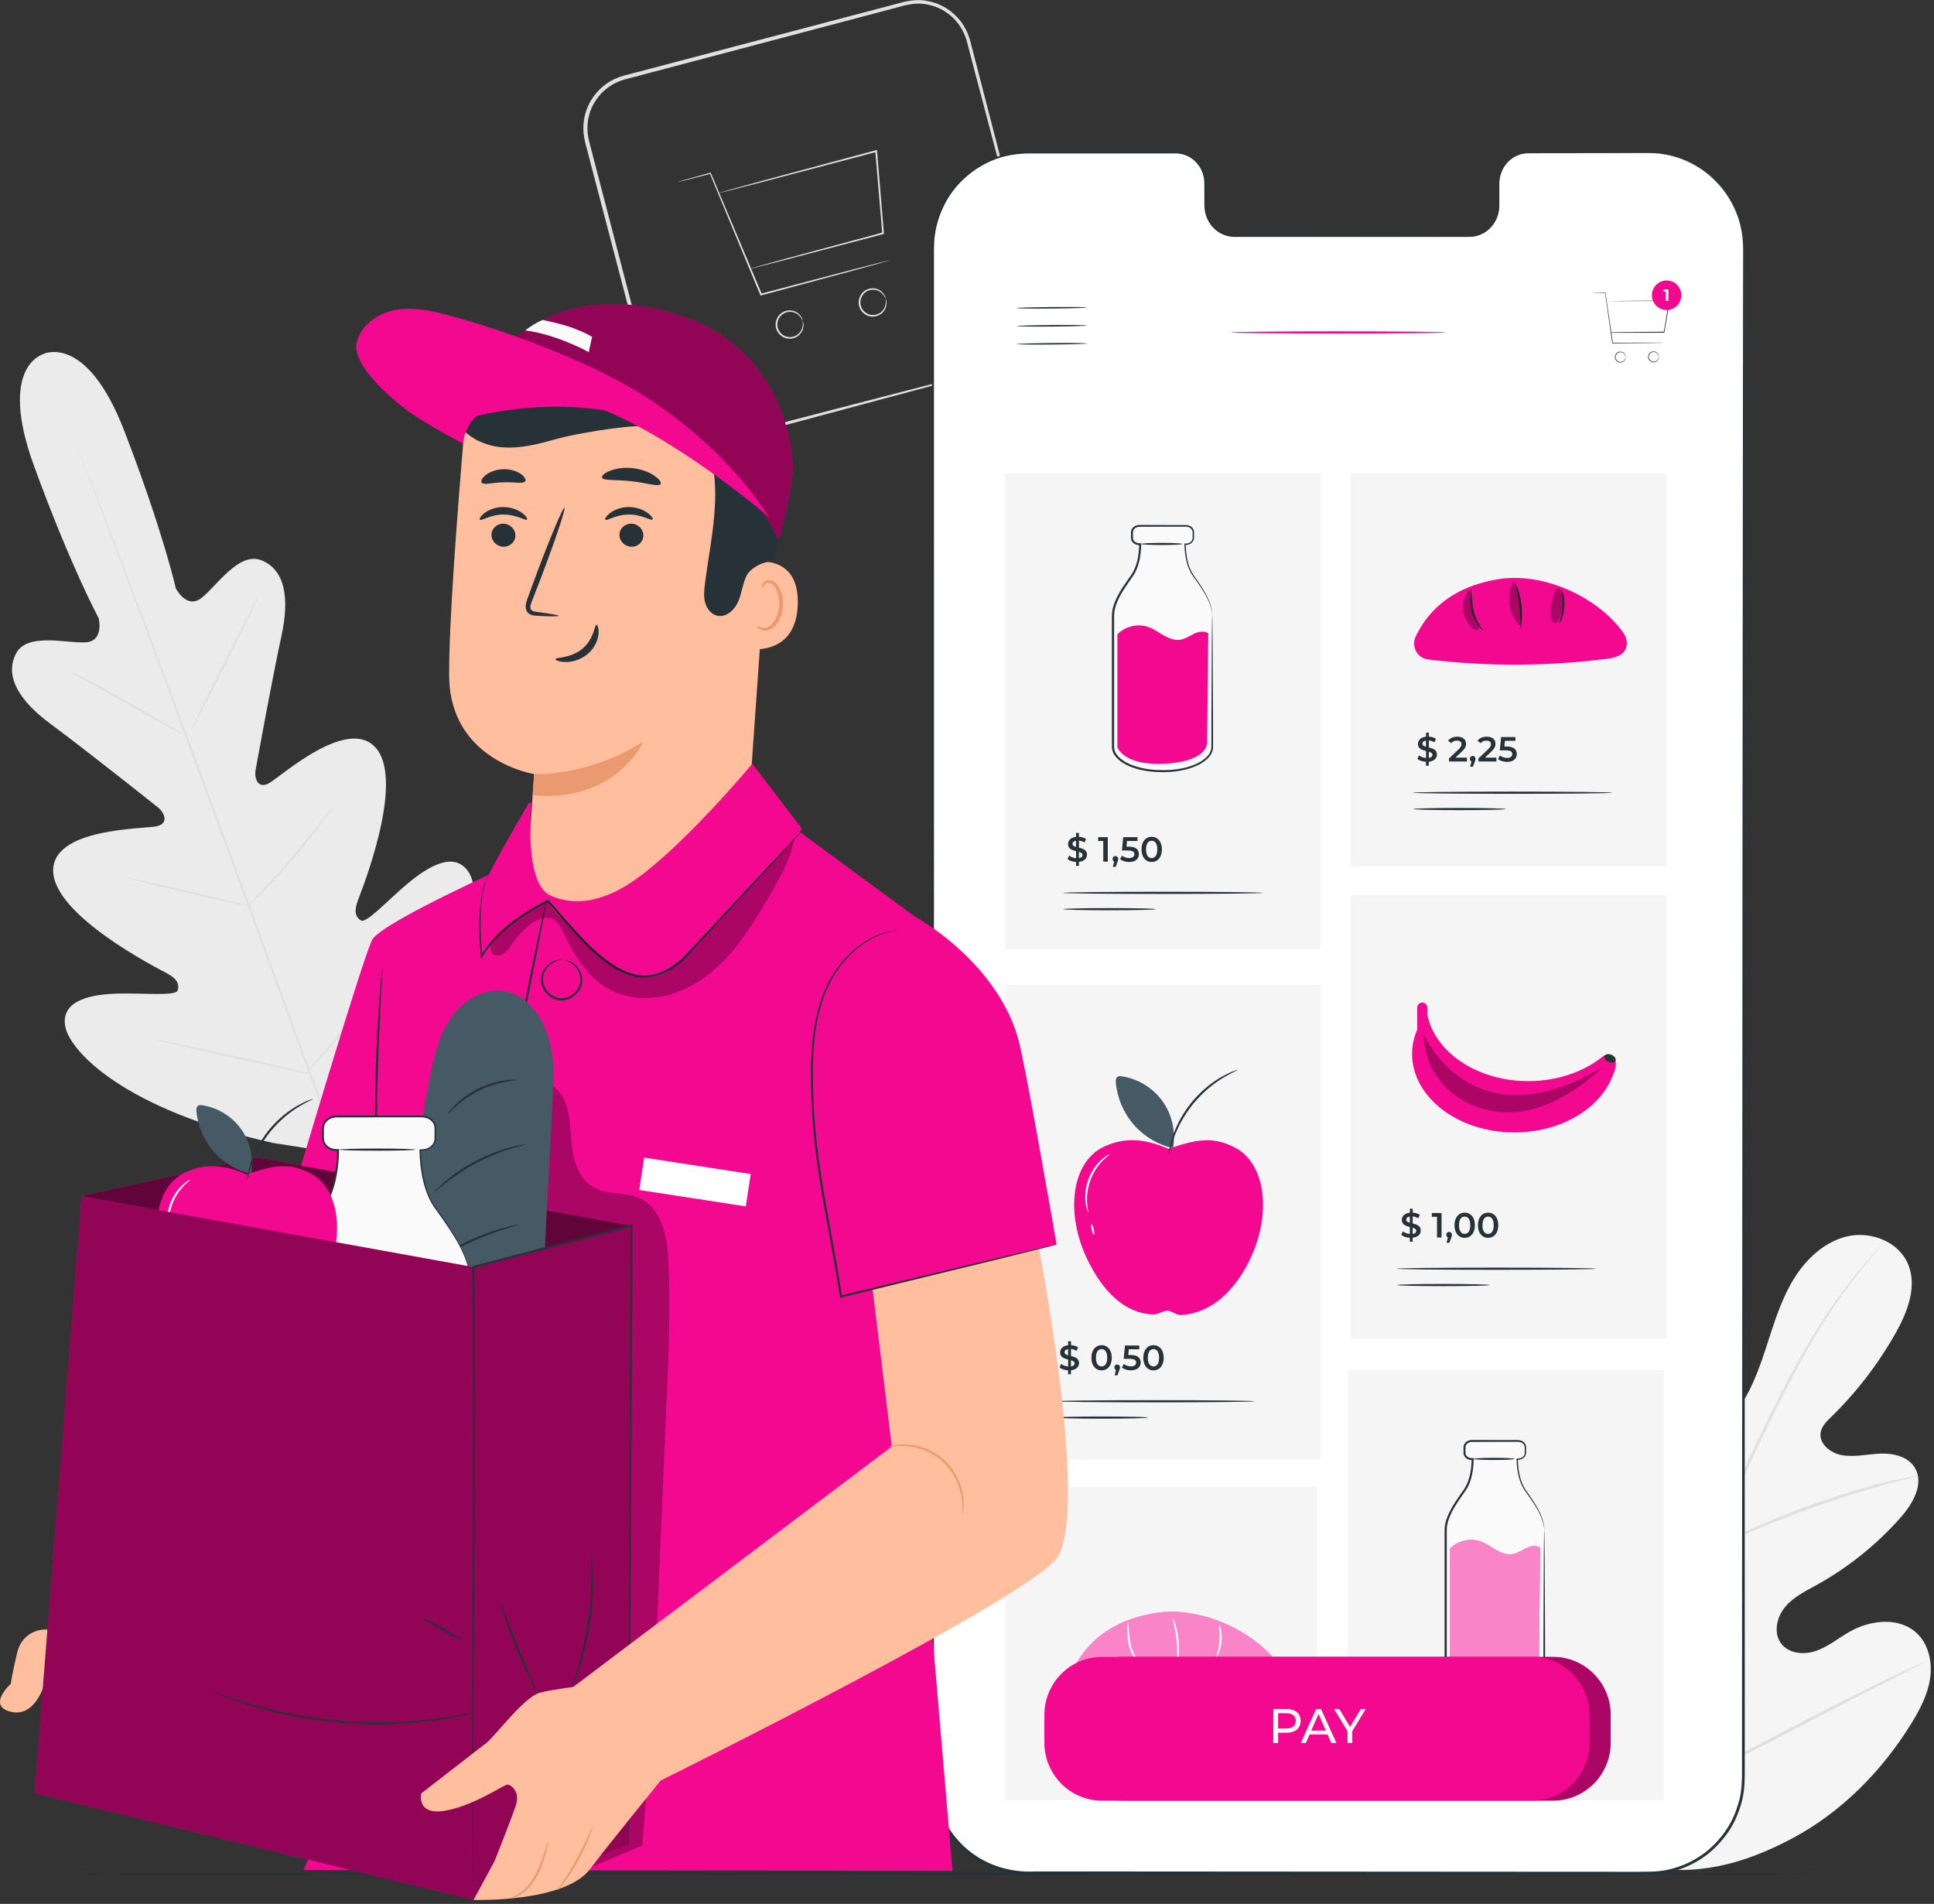 <svg width="447" height="440" viewBox="0 0 447 440" fill="none" xmlns="http://www.w3.org/2000/svg">
<rect x="0" y="0" width="447" height="440" fill="#333333" stroke="none"/>
<g clip-path="url(#clip0_1_38608)">
<path d="M231.057 84.829C231.028 84.752 232.219 84.559 234.131 83.429C235.967 82.3 238.619 79.915 239.58 75.764C239.81 74.741 239.887 73.631 239.849 72.472C239.762 71.314 239.493 70.136 239.138 68.881C238.475 66.381 237.754 63.668 236.976 60.752C235.429 54.912 233.67 48.27 231.729 40.923C229.788 33.577 227.665 25.525 225.387 16.885C224.82 14.722 224.244 12.531 223.658 10.291C223.158 8.071 222.13 5.995 220.506 4.344C218.901 2.713 216.787 1.516 214.471 1.072C212.127 0.531 209.792 0.995 207.37 1.719C188.018 6.835 166.753 12.454 144.422 18.352C141.732 19.067 139.349 20.766 137.802 23.044C136.226 25.303 135.534 28.132 135.832 30.825C135.957 32.157 136.389 33.499 136.735 34.87C137.091 36.222 137.437 37.573 137.792 38.925C138.494 41.618 139.185 44.283 139.877 46.928C142.635 57.509 145.287 67.713 147.824 77.444C149.083 82.31 150.322 87.05 151.514 91.655C152.042 93.991 152.82 96.115 154.329 97.814C155.761 99.522 157.683 100.758 159.739 101.395C163.948 102.892 168.128 100.864 172.115 99.996C176.113 98.953 179.947 97.949 183.608 96.993C198.232 93.199 210.071 90.129 218.305 87.996C222.38 86.963 225.551 86.152 227.751 85.592C228.798 85.331 229.625 85.138 230.211 84.993C230.768 84.858 231.057 84.82 231.057 84.82C231.057 84.82 230.778 84.926 230.23 85.09C229.644 85.254 228.837 85.486 227.789 85.785C225.599 86.384 222.437 87.252 218.392 88.353C210.176 90.554 198.357 93.721 183.771 97.64C180.11 98.615 176.286 99.638 172.288 100.7C170.29 101.231 168.252 101.772 166.177 102.322C164.034 102.853 161.699 102.843 159.499 102.148C157.308 101.482 155.252 100.169 153.714 98.354C152.1 96.597 151.225 94.174 150.707 91.886C149.496 87.281 148.256 82.541 146.978 77.685C144.432 67.964 141.751 57.76 138.984 47.189C138.292 44.543 137.59 41.879 136.889 39.185C136.533 37.844 136.187 36.492 135.832 35.131C135.496 33.779 135.054 32.428 134.9 30.951C134.583 28.035 135.323 24.985 137.023 22.542C138.695 20.08 141.271 18.246 144.172 17.483C166.504 11.604 187.778 6.005 207.14 0.917C209.475 0.222 212.165 -0.318 214.625 0.28C217.104 0.763 219.362 2.047 221.073 3.804C222.802 5.551 223.907 7.839 224.417 10.117C224.993 12.348 225.57 14.549 226.127 16.711C228.366 25.361 230.451 33.413 232.354 40.778C234.247 48.135 235.967 54.786 237.475 60.636C238.225 63.562 238.926 66.274 239.56 68.784C239.897 70.02 240.175 71.266 240.243 72.463C240.272 73.66 240.175 74.808 239.926 75.851C238.888 80.109 236.12 82.503 234.227 83.594C233.247 84.153 232.45 84.462 231.902 84.617C231.354 84.781 231.066 84.839 231.066 84.839L231.057 84.829Z" fill="#E0E0E0"/>
<path d="M205.737 60.116C205.737 60.116 205.544 60.193 205.15 60.309C204.728 60.434 204.161 60.589 203.45 60.801C201.931 61.226 199.789 61.815 197.146 62.548C191.765 63.996 184.328 66.004 175.958 68.263L175.785 68.312L175.718 68.148C175.267 67.066 174.786 65.918 174.296 64.749C170.164 54.796 166.474 45.905 164.063 40.093L164.216 40.171C161.824 40.779 159.911 41.271 158.557 41.619C157.922 41.773 157.423 41.899 157.048 41.986C156.702 42.063 156.52 42.101 156.52 42.092C156.52 42.082 156.692 42.024 157.029 41.918C157.404 41.812 157.894 41.667 158.518 41.483C159.863 41.107 161.766 40.586 164.149 39.92L164.255 39.891L164.303 39.997C166.743 45.789 170.481 54.661 174.671 64.595C175.161 65.763 175.641 66.912 176.093 67.993L175.853 67.877C184.232 65.676 191.679 63.717 197.069 62.297C199.721 61.622 201.874 61.071 203.402 60.675C204.122 60.502 204.689 60.357 205.122 60.26C205.516 60.173 205.717 60.125 205.727 60.145L205.737 60.116Z" fill="#E0E0E0"/>
<path d="M173.422 62.085C173.422 62.085 173.47 62.056 173.566 62.027C173.681 61.988 173.826 61.95 173.998 61.892C174.412 61.776 174.979 61.612 175.699 61.409C177.217 60.994 179.37 60.395 182.07 59.652C187.537 58.175 195.196 56.109 204.055 53.725L203.911 53.937C203.584 50.046 203.229 45.828 202.854 41.474C202.662 39.234 202.479 37.033 202.306 34.928L202.566 35.112C192.265 37.825 183.165 40.228 176.612 41.956C173.364 42.796 170.751 43.472 168.915 43.945C168.031 44.167 167.339 44.341 166.84 44.457C166.619 44.505 166.446 44.544 166.302 44.582C166.177 44.611 166.119 44.621 166.119 44.611C166.119 44.611 166.177 44.582 166.292 44.544C166.436 44.505 166.609 44.447 166.821 44.38C167.32 44.235 168.002 44.042 168.877 43.791C170.703 43.289 173.307 42.574 176.535 41.686C183.079 39.929 192.159 37.477 202.451 34.716L202.691 34.648L202.71 34.89C202.883 36.994 203.075 39.195 203.258 41.435C203.623 45.799 203.969 50.008 204.295 53.898V54.062L204.151 54.101C195.273 56.437 187.614 58.445 182.128 59.894C179.418 60.589 177.256 61.148 175.728 61.535C175.007 61.718 174.431 61.853 174.018 61.959C173.835 61.998 173.691 62.037 173.576 62.056C173.48 62.075 173.422 62.085 173.422 62.075V62.085Z" fill="#E0E0E0"/>
<path d="M185.529 74.201C185.529 74.201 185.423 73.94 185.173 73.535C184.933 73.129 184.452 72.579 183.664 72.27C182.896 71.951 181.791 71.971 180.897 72.608C180.003 73.216 179.427 74.5 179.763 75.736C180.08 76.972 181.205 77.802 182.29 77.889C183.386 78.004 184.356 77.464 184.866 76.807C185.394 76.151 185.538 75.437 185.548 74.963C185.557 74.481 185.49 74.21 185.529 74.21C185.548 74.21 185.673 74.462 185.711 74.963C185.75 75.456 185.654 76.248 185.096 76.991C184.568 77.734 183.501 78.381 182.262 78.275C181.032 78.207 179.725 77.261 179.369 75.842C178.985 74.433 179.658 72.965 180.686 72.299C181.714 71.585 182.963 71.623 183.78 72C184.625 72.376 185.096 73.013 185.317 73.457C185.538 73.911 185.548 74.201 185.529 74.201Z" fill="#E0E0E0"/>
<path d="M204.718 69.093C204.718 69.093 204.612 68.833 204.362 68.427C204.122 68.022 203.642 67.472 202.854 67.163C202.085 66.844 200.98 66.863 200.087 67.501C199.193 68.109 198.616 69.393 198.953 70.628C199.27 71.864 200.394 72.694 201.48 72.781C202.575 72.897 203.546 72.356 204.055 71.7C204.584 71.043 204.728 70.329 204.737 69.856C204.747 69.373 204.68 69.103 204.718 69.103C204.737 69.103 204.862 69.354 204.901 69.856C204.939 70.348 204.843 71.14 204.286 71.883C203.757 72.627 202.691 73.274 201.451 73.167C200.221 73.1 198.914 72.154 198.559 70.735C198.174 69.325 198.847 67.858 199.875 67.192C200.903 66.477 202.152 66.516 202.969 66.892C203.815 67.269 204.286 67.906 204.507 68.35C204.728 68.804 204.737 69.093 204.718 69.093Z" fill="#E0E0E0"/>
<path d="M379.275 431.241C357.702 420.583 349.4 395.888 346.681 372.96C346.229 369.137 345.192 365.179 346.489 361.569C347.786 357.948 351.639 355.014 355.271 356.095C358.289 356.993 360.018 360.092 362.007 362.563C364.659 365.855 368.234 368.375 372.202 369.717C374.806 370.605 377.91 370.914 380.091 369.224C383.08 366.907 382.772 362.312 382.167 358.528C381.043 351.48 379.918 344.423 378.794 337.376C378.189 333.592 377.583 329.73 378.208 325.955C378.833 322.181 380.908 318.445 384.338 316.881C387.769 315.317 392.525 316.707 393.842 320.298C394.389 321.794 394.322 323.445 394.668 325C395.014 326.554 396.013 328.185 397.56 328.388C399.136 328.6 400.472 327.297 401.433 326.013C404.738 321.592 406.622 316.253 408.342 310.972C410.062 305.692 411.686 300.305 414.578 295.594C417.47 290.883 421.842 286.818 427.194 285.679C432.547 284.54 438.812 286.992 440.993 292.109C443.174 297.235 440.906 303.133 438.197 307.97C434.17 315.153 429.116 321.737 423.245 327.452C422.188 328.485 421.035 329.595 420.804 331.072C420.372 333.727 423.139 335.86 425.743 336.304C428.693 336.806 431.701 336.044 434.689 335.937C437.678 335.831 441.06 336.642 442.607 339.258C444.74 342.888 442.146 347.445 439.379 350.592C433.844 356.896 427.242 362.215 419.94 366.26C417.326 367.709 414.539 369.05 412.608 371.358C410.677 373.665 409.841 377.276 411.599 379.728C413.357 382.189 416.961 382.508 419.776 381.514C422.601 380.529 424.955 378.54 427.56 377.063C432.441 374.302 439.186 373.626 443.193 377.604C445.826 380.22 446.652 384.313 446.086 388.001C445.519 391.699 443.751 395.077 441.8 398.244C434.997 409.307 425.57 418.836 414.203 424.879C402.826 430.922 391.872 433.77 379.255 431.231" fill="#F5F5F5"/>
<path d="M382.945 416.036C384.521 404.007 387.346 390.964 390.757 377.43C391.622 374.051 392.477 370.711 393.323 367.419C394.169 364.136 395.014 360.873 396.033 357.745C398.041 351.47 400.453 345.581 402.922 340.069C405.382 334.557 407.919 329.411 410.321 324.613C412.743 319.825 415.078 315.403 417.374 311.464C421.948 303.567 426.387 297.65 429.597 293.711C431.201 291.732 432.489 290.245 433.383 289.241C433.815 288.768 434.151 288.391 434.401 288.112C434.632 287.861 434.757 287.735 434.766 287.745C434.776 287.745 434.67 287.889 434.459 288.16C434.219 288.449 433.902 288.845 433.498 289.338C432.643 290.371 431.384 291.886 429.818 293.885C426.676 297.872 422.323 303.818 417.816 311.725C415.548 315.664 413.242 320.095 410.85 324.883C408.467 329.681 405.959 334.827 403.518 340.339C401.077 345.842 398.685 351.712 396.696 357.958C395.687 361.076 394.851 364.31 394.005 367.602C393.16 370.894 392.314 374.234 391.44 377.613C388.028 391.138 385.194 404.142 383.589 416.132" fill="#E0E0E0"/>
<path d="M396.234 357.688C396.234 357.688 395.975 357.147 395.619 356.133C395.264 355.12 394.793 353.633 394.235 351.789C393.121 348.101 391.766 342.956 390.286 337.279C388.806 331.593 387.375 326.486 386.212 322.827C385.635 320.993 385.155 319.516 384.809 318.502C384.473 317.479 384.3 316.909 384.348 316.89C384.396 316.871 384.646 317.411 385.068 318.406C385.491 319.4 386.049 320.858 386.683 322.673C387.97 326.303 389.479 331.419 390.959 337.105C392.4 342.714 393.707 347.783 394.706 351.664C395.167 353.411 395.561 354.888 395.869 356.066C396.138 357.108 396.272 357.688 396.224 357.707L396.234 357.688Z" fill="#E0E0E0"/>
<path d="M443.3 341.102C443.3 341.102 442.627 341.334 441.407 341.633C440.177 341.932 438.399 342.367 436.227 342.965C431.865 344.133 425.888 345.958 419.383 348.256C412.887 350.573 407.093 352.918 402.952 354.733C400.876 355.631 399.214 356.394 398.061 356.925C396.908 357.456 396.264 357.726 396.245 357.688C396.225 357.639 396.831 357.292 397.945 356.684C399.06 356.085 400.694 355.245 402.759 354.28C406.862 352.339 412.647 349.906 419.162 347.589C425.686 345.282 431.702 343.525 436.112 342.483C438.313 341.942 440.109 341.585 441.359 341.363C442.608 341.15 443.3 341.054 443.309 341.102H443.3Z" fill="#E0E0E0"/>
<path d="M383.406 415.051C383.406 415.051 383.243 414.877 382.983 414.511C382.686 414.066 382.32 413.526 381.888 412.879C380.937 411.46 379.62 409.365 378.025 406.749C374.835 401.536 370.646 394.189 366.139 386.022C361.632 377.855 357.52 370.479 354.445 365.198C352.936 362.63 351.697 360.526 350.784 358.962C350.39 358.276 350.063 357.716 349.794 357.263C349.573 356.867 349.467 356.655 349.487 356.645C349.506 356.635 349.65 356.819 349.909 357.186C350.207 357.63 350.572 358.161 351.005 358.817C351.956 360.236 353.273 362.331 354.868 364.947C358.058 370.16 362.238 377.507 366.754 385.674C371.26 393.841 375.373 401.217 378.448 406.488C379.957 409.046 381.196 411.161 382.109 412.725C382.503 413.41 382.83 413.97 383.099 414.424C383.32 414.819 383.425 415.032 383.406 415.042V415.051Z" fill="#E0E0E0"/>
<path d="M444.606 384.246C444.606 384.246 444.414 384.391 444.01 384.613C443.53 384.864 442.944 385.163 442.233 385.53C440.589 386.36 438.379 387.48 435.679 388.841C430.144 391.641 422.553 395.589 414.165 399.963C405.776 404.345 398.137 408.226 392.545 410.91C389.748 412.252 387.481 413.314 385.895 414.019C385.165 414.337 384.56 414.598 384.07 414.82C383.647 414.994 383.416 415.081 383.407 415.052C383.397 415.032 383.599 414.907 384.002 414.685C384.483 414.443 385.069 414.135 385.78 413.768C387.423 412.937 389.633 411.818 392.333 410.456C397.868 407.657 405.459 403.708 413.848 399.325C422.236 394.952 429.875 391.062 435.468 388.378C438.264 387.036 440.532 385.974 442.117 385.269C442.847 384.951 443.453 384.68 443.943 384.468C444.366 384.294 444.587 384.217 444.606 384.236V384.246Z" fill="#E0E0E0"/>
<path d="M10.099 81.807C10.099 81.807 -0.624 84.424 7.88 107.728C16.384 131.033 22.793 142.84 22.793 142.84C22.793 142.84 24.157 148.178 19.795 148.448C15.432 148.719 6.208 146.074 3.671 151.094C1.038 156.297 4.363 161.916 11.8 167.389C19.238 172.863 35.092 185.462 36.524 186.61C37.927 187.73 39.166 190.289 36.217 190.955C33.276 191.621 11.858 191.264 12.3 201.487C12.742 211.701 35.957 223.537 38.465 224.879C40.983 226.221 41.473 227.418 41.079 228.846C40.685 230.275 33.507 229.474 27.405 229.619C21.313 229.773 14.27 231.019 15.019 236.888C15.769 242.758 28.702 256.486 63.218 264.17L79.447 266.68L89.979 253.937C110.859 225.274 111.57 206.382 108.264 201.477C104.969 196.573 98.857 200.3 94.178 204.229C89.498 208.158 84.626 213.526 83.396 212.715C82.166 211.904 81.753 210.668 82.753 207.994C83.762 205.32 93.428 181.04 87.048 173.066C80.668 165.102 64.813 179.563 62.161 181.011C59.509 182.459 58.759 179.727 59.076 177.951C59.403 176.146 63.035 156.162 65.024 147.116C67.013 138.071 65.822 131.651 60.421 129.488C55.223 127.403 50.034 135.503 46.575 138.196C43.116 140.889 40.637 135.976 40.637 135.976C40.637 135.976 37.696 122.856 28.779 99.706C19.852 76.556 9.859 81.875 9.859 81.875" fill="#EBEBEB"/>
<path d="M79.832 270.628C73.346 253.599 62.325 223.15 52.725 197.056C43.126 170.971 34.42 147.357 28.021 130.299C24.821 121.784 22.226 114.891 20.42 110.103C19.526 107.737 18.834 105.884 18.354 104.61C18.133 103.992 17.95 103.519 17.826 103.181C17.71 102.853 17.662 102.688 17.662 102.688C17.662 102.688 17.739 102.843 17.873 103.162C18.008 103.499 18.2 103.972 18.44 104.581C18.94 105.845 19.661 107.68 20.593 110.035C22.457 114.775 25.109 121.658 28.347 130.173C34.833 147.203 43.597 170.787 53.196 196.882C62.795 222.976 73.759 253.454 80.159 270.503" fill="#E0E0E0"/>
<path d="M16.422 155.322C16.422 155.322 16.826 155.457 17.517 155.776C18.209 156.095 19.199 156.587 20.419 157.214C22.85 158.46 26.156 160.265 29.778 162.331C33.343 164.378 36.562 166.222 39.022 167.641C40.137 168.268 41.078 168.799 41.828 169.234C42.491 169.61 42.856 169.832 42.837 169.861C42.818 169.89 42.433 169.736 41.732 169.417C41.04 169.098 40.05 168.596 38.84 167.969C36.418 166.695 33.132 164.851 29.519 162.785C25.944 160.767 22.716 158.942 20.237 157.543C19.122 156.915 18.18 156.394 17.421 155.969C16.758 155.593 16.403 155.371 16.412 155.332L16.422 155.322Z" fill="#E0E0E0"/>
<path d="M44.085 168.934C43.96 168.867 47.372 161.848 51.696 153.246C56.029 144.645 59.633 137.723 59.758 137.791C59.883 137.858 56.481 144.877 52.147 153.478C47.823 162.08 44.21 169.002 44.085 168.934Z" fill="#E0E0E0"/>
<path d="M57.02 209.674C57.02 209.674 57.279 209.316 57.807 208.747C58.413 208.1 59.162 207.289 60.056 206.333C61.949 204.287 64.563 201.458 67.32 198.224C70.088 195 72.499 191.988 74.219 189.796C75.036 188.763 75.719 187.894 76.266 187.199C76.756 186.591 77.035 186.263 77.064 186.282C77.093 186.301 76.862 186.668 76.43 187.315C75.988 187.962 75.344 188.889 74.508 190.008C72.855 192.258 70.482 195.318 67.705 198.552C64.937 201.796 62.276 204.596 60.315 206.584C59.326 207.569 58.519 208.361 57.952 208.892C57.385 209.423 57.048 209.702 57.029 209.683L57.02 209.674Z" fill="#E0E0E0"/>
<path d="M29.307 202.887C29.307 202.887 29.71 202.906 30.422 203.041C31.229 203.205 32.228 203.408 33.41 203.649C35.927 204.18 39.396 204.953 43.221 205.841C47.045 206.729 50.504 207.55 52.993 208.177C54.156 208.476 55.136 208.737 55.943 208.94C56.635 209.133 57.019 209.258 57.009 209.287C57.009 209.326 56.606 209.268 55.895 209.133C55.088 208.969 54.088 208.766 52.906 208.525C50.389 207.994 46.92 207.221 43.096 206.333C39.271 205.445 35.822 204.624 33.323 203.997C32.161 203.698 31.181 203.437 30.373 203.234C29.682 203.041 29.297 202.916 29.307 202.887Z" fill="#E0E0E0"/>
<path d="M36.178 240.306C36.178 240.306 36.687 240.344 37.6 240.518C38.599 240.721 39.887 240.972 41.424 241.281C44.653 241.947 49.102 242.902 54.012 243.984C58.922 245.075 63.361 246.079 66.571 246.841C68.099 247.218 69.377 247.527 70.366 247.768C71.26 248 71.75 248.145 71.74 248.174C71.74 248.212 71.231 248.135 70.318 247.961C69.319 247.758 68.031 247.507 66.494 247.198C63.265 246.532 58.816 245.577 53.897 244.486C48.986 243.404 44.547 242.391 41.338 241.628C39.81 241.252 38.532 240.943 37.542 240.701C36.649 240.47 36.158 240.325 36.168 240.296L36.178 240.306Z" fill="#E0E0E0"/>
<path d="M70.953 247.749C70.953 247.749 71.27 247.295 71.914 246.542C72.625 245.721 73.547 244.659 74.653 243.375C76.968 240.701 80.139 236.985 83.541 232.785C86.942 228.595 89.921 224.714 92.054 221.896C93.082 220.544 93.938 219.414 94.591 218.555C95.197 217.773 95.542 217.349 95.571 217.368C95.6 217.387 95.312 217.851 94.754 218.671C94.207 219.492 93.38 220.669 92.352 222.108C90.286 224.985 87.346 228.904 83.944 233.104C80.543 237.303 77.314 240.991 74.931 243.607C73.74 244.91 72.76 245.963 72.068 246.667C71.376 247.382 70.982 247.758 70.963 247.739L70.953 247.749Z" fill="#E0E0E0"/>
<path d="M425.841 433.008C425.841 433.143 333.278 433.259 219.123 433.259C104.969 433.259 12.387 433.143 12.387 433.008C12.387 432.873 104.93 432.757 219.123 432.757C333.316 432.757 425.841 432.873 425.841 433.008Z" fill="#263238"/>
<path d="M381.12 35.362L353.244 35.343C349.506 35.343 346.47 38.519 346.47 42.448V47.526C346.47 51.455 343.433 54.632 339.696 54.632L285.357 54.603C281.619 54.603 278.592 51.417 278.592 47.488V42.41C278.592 38.48 275.565 35.295 271.828 35.295H262.026L237.629 35.275C225.512 35.275 215.683 45.132 215.683 57.306L215.615 410.804C215.615 422.977 225.426 432.843 237.533 432.843L381.033 432.93C393.15 432.93 402.98 423.074 402.98 410.9L403.047 57.402C403.047 45.238 393.237 35.372 381.129 35.362H381.12Z" fill="white"/>
<path d="M381.12 35.363C381.12 35.363 381.37 35.363 381.87 35.382C382.369 35.43 383.119 35.372 384.089 35.556C386.03 35.787 388.99 36.425 392.315 38.413C393.996 39.369 395.707 40.73 397.321 42.487C398.935 44.244 400.425 46.436 401.501 49.071C402.587 51.688 403.173 54.757 403.144 58.02C403.144 61.274 403.144 64.74 403.154 68.408C403.173 97.775 403.192 140.262 403.23 192.751C403.23 245.249 403.25 307.758 403.259 377.17C403.259 385.849 403.259 394.634 403.259 403.515C403.259 405.736 403.259 407.966 403.259 410.196C403.23 412.435 403.086 414.743 402.423 416.915C401.789 419.097 400.895 421.22 399.617 423.122C398.349 425.024 396.812 426.743 395.044 428.22C391.479 431.096 387.011 432.931 382.379 433.162C377.776 433.298 373.212 433.201 368.59 433.22C359.366 433.22 350.055 433.22 340.657 433.211C321.862 433.211 302.73 433.191 283.32 433.182C273.615 433.182 263.833 433.172 253.994 433.162C249.074 433.162 244.135 433.162 239.187 433.162C234.219 433.413 229.059 432.1 224.898 429.195C220.718 426.318 217.643 421.964 216.202 417.127C215.433 414.723 215.289 412.146 215.289 409.674C215.289 407.193 215.289 404.712 215.289 402.241C215.289 392.346 215.289 382.528 215.289 372.767C215.289 353.257 215.299 334.036 215.308 315.153C215.318 277.377 215.337 240.943 215.347 206.228C215.366 171.522 215.376 138.534 215.395 107.661C215.395 92.224 215.414 77.319 215.424 62.992C215.424 61.197 215.424 59.42 215.424 57.644C215.433 56.756 215.5 55.858 215.549 54.97C215.702 54.091 215.77 53.203 216 52.344C216.807 48.898 218.393 45.663 220.612 43.009C222.851 40.363 225.657 38.269 228.751 36.898C231.836 35.498 235.228 35.005 238.504 35.044C245.038 35.044 251.409 35.063 257.626 35.063C260.73 35.063 263.795 35.063 266.822 35.073C268.33 35.073 269.839 35.073 271.328 35.073C272.837 34.996 274.403 35.411 275.643 36.289C276.882 37.158 277.834 38.413 278.324 39.832C278.891 41.252 278.756 42.777 278.766 44.186C278.766 44.901 278.766 45.615 278.766 46.33C278.766 47.044 278.747 47.749 278.833 48.434C279.006 49.795 279.583 51.108 280.467 52.122C281.341 53.155 282.532 53.898 283.82 54.217C284.464 54.381 285.117 54.429 285.8 54.41C286.472 54.41 287.145 54.41 287.817 54.41C290.498 54.41 293.141 54.41 295.735 54.419C306.113 54.439 315.77 54.449 324.658 54.458C329.107 54.458 333.354 54.468 337.409 54.477C338.418 54.458 339.437 54.526 340.398 54.439C341.358 54.333 342.281 53.995 343.078 53.493C344.693 52.489 345.779 50.819 346.153 49.052C346.355 48.173 346.317 47.276 346.326 46.378C346.326 45.49 346.326 44.611 346.326 43.742C346.336 42.883 346.288 42.014 346.442 41.174C346.586 40.334 346.874 39.533 347.268 38.809C348.056 37.361 349.343 36.261 350.766 35.7C352.207 35.073 353.735 35.266 355.118 35.237C360.74 35.257 365.496 35.266 369.349 35.276C373.193 35.295 376.124 35.305 378.103 35.314C380.073 35.324 381.082 35.343 381.082 35.343C381.082 35.343 380.073 35.363 378.103 35.372C376.124 35.372 373.193 35.382 369.349 35.401C365.506 35.401 360.74 35.411 355.118 35.421C353.716 35.45 352.226 35.276 350.833 35.884C349.449 36.434 348.21 37.506 347.441 38.915C347.057 39.62 346.778 40.392 346.643 41.213C346.49 42.024 346.547 42.883 346.538 43.742C346.538 44.611 346.538 45.49 346.538 46.378C346.538 47.266 346.576 48.193 346.365 49.1C345.99 50.925 344.856 52.653 343.194 53.705C342.367 54.226 341.407 54.584 340.407 54.7C339.389 54.786 338.408 54.728 337.39 54.748C333.335 54.748 329.078 54.748 324.639 54.748C315.751 54.748 306.094 54.748 295.716 54.748C293.122 54.748 290.479 54.748 287.798 54.748C287.126 54.748 286.453 54.748 285.78 54.748C285.108 54.767 284.387 54.719 283.714 54.545C282.35 54.207 281.091 53.425 280.169 52.344C279.227 51.272 278.622 49.892 278.439 48.463C278.343 47.739 278.372 47.025 278.362 46.31C278.362 45.596 278.362 44.881 278.362 44.167C278.343 42.729 278.468 41.281 277.93 39.948C277.469 38.606 276.556 37.419 275.383 36.598C274.202 35.778 272.77 35.392 271.29 35.459H266.783C263.757 35.459 260.691 35.459 257.588 35.459C251.371 35.459 245 35.459 238.466 35.459C235.218 35.421 231.922 35.913 228.895 37.284C225.869 38.626 223.12 40.682 220.93 43.279C218.758 45.885 217.201 49.052 216.423 52.421C216.202 53.261 216.135 54.13 215.981 54.989C215.933 55.858 215.875 56.727 215.866 57.615C215.866 59.391 215.866 61.168 215.866 62.963C215.866 77.29 215.866 92.195 215.866 107.632C215.866 138.505 215.866 171.483 215.866 206.199C215.866 240.914 215.866 277.348 215.866 315.124C215.866 334.007 215.866 353.238 215.866 372.738C215.866 382.489 215.866 392.317 215.866 402.212C215.866 404.683 215.866 407.164 215.866 409.645C215.866 412.117 216 414.569 216.759 416.924C218.153 421.616 221.151 425.854 225.215 428.654C229.28 431.473 234.219 432.757 239.148 432.506C244.097 432.506 249.036 432.506 253.955 432.506C263.795 432.506 273.577 432.516 283.282 432.525C302.692 432.535 321.823 432.554 340.619 432.564C350.016 432.564 359.327 432.574 368.552 432.583C373.154 432.554 377.776 432.66 382.302 432.525C386.809 432.303 391.162 430.517 394.63 427.718C396.35 426.289 397.849 424.609 399.079 422.755C400.319 420.902 401.193 418.836 401.808 416.712C402.462 414.579 402.606 412.368 402.625 410.147C402.625 407.917 402.625 405.687 402.625 403.467C402.625 394.585 402.625 385.8 402.635 377.121C402.673 307.71 402.712 245.2 402.74 192.702C402.788 140.204 402.837 97.727 402.865 68.36C402.865 64.691 402.875 61.225 402.885 57.972C402.923 54.728 402.356 51.697 401.28 49.09C400.223 46.484 398.753 44.292 397.158 42.545C395.563 40.798 393.871 39.427 392.199 38.471C388.904 36.473 385.963 35.816 384.022 35.575C383.052 35.382 382.302 35.43 381.803 35.372C381.303 35.343 381.053 35.314 381.053 35.314L381.12 35.363Z" fill="#263238"/>
<path d="M251.197 71.063C251.197 71.16 247.574 71.266 243.096 71.305C238.619 71.343 234.996 71.305 234.996 71.198C234.996 71.092 238.619 70.996 243.096 70.957C247.565 70.918 251.197 70.957 251.197 71.063Z" fill="#263238"/>
<path d="M251.236 75.224C251.236 75.321 247.613 75.427 243.135 75.466C238.658 75.504 235.035 75.466 235.035 75.359C235.035 75.263 238.658 75.157 243.135 75.118C247.604 75.079 251.236 75.118 251.236 75.224Z" fill="#263238"/>
<path d="M251.263 79.385C251.263 79.481 247.641 79.587 243.163 79.626C238.685 79.665 235.062 79.626 235.062 79.52C235.062 79.423 238.685 79.317 243.163 79.278C247.631 79.24 251.263 79.278 251.263 79.385Z" fill="#263238"/>
<path d="M304.392 343.632H232.277V416.085H304.392V343.632Z" fill="#F5F5F5"/>
<path d="M295.869 385.086C289.998 376.851 277.535 371.213 267.407 372.729C259.192 373.955 251.937 377.788 247.959 385.974C246.835 388.281 248.276 391.033 250.822 391.332C264.477 392.973 278.333 392.925 291.977 391.197C294.082 390.927 296.59 390.347 296.734 387.722C296.782 386.775 296.417 385.858 295.869 385.076V385.086Z" fill="#F30990"/>
<g opacity="0.5">
<path d="M295.869 385.086C289.998 376.851 277.535 371.213 267.408 372.729C259.192 373.955 251.937 377.788 247.959 385.974" fill="white"/>
</g>
<path d="M263.449 384.671C263.401 384.71 262.978 384.295 262.421 383.513C261.873 382.741 261.191 381.553 260.864 380.095C260.547 378.647 260.566 377.315 260.557 376.369C260.566 375.423 260.614 374.834 260.682 374.834C260.749 374.834 260.835 375.413 260.912 376.359C260.999 377.296 261.047 378.609 261.354 379.989C261.662 381.37 262.257 382.509 262.719 383.32C263.189 384.131 263.516 384.623 263.449 384.671Z" fill="#F5F5F5"/>
<path d="M272.154 384.266C272.001 384.246 272.222 381.929 271.914 379.091C271.626 376.253 270.934 374.023 271.078 373.974C271.193 373.926 272.116 376.127 272.414 379.033C272.731 381.939 272.279 384.285 272.154 384.266Z" fill="#F5F5F5"/>
<path d="M281.139 382.943C281.004 382.885 281.677 381.321 281.84 379.274C282.032 377.228 281.629 375.577 281.783 375.538C281.898 375.49 282.542 377.16 282.34 379.313C282.167 381.466 281.244 383.01 281.139 382.933V382.943Z" fill="#F5F5F5"/>
<g opacity="0.3">
<path d="M270.549 373.115C270.549 373.115 270.598 373.212 270.627 373.261L270.539 373.125L270.549 373.115Z" fill="black"/>
</g>
<path d="M305.228 109.418H232.277V219.289H305.228V109.418Z" fill="#F5F5F5"/>
<path d="M305.228 227.572H232.277V337.444H305.228V227.572Z" fill="#F5F5F5"/>
<path d="M385.127 206.826H312.176V309.409H385.127V206.826Z" fill="#F5F5F5"/>
<path d="M384.531 316.63H311.58V416.085H384.531V316.63Z" fill="#F5F5F5"/>
<path d="M385.127 109.418H312.176V200.165H385.127V109.418Z" fill="#F5F5F5"/>
<path d="M280.206 142.27C280.206 142.27 280.206 142.309 280.206 142.318V172.728C280.206 174.061 279.14 175.441 277.17 176.484C275.209 177.526 272.346 178.241 268.762 178.25H268.714C261.555 178.241 257.27 175.412 257.27 172.738V142.328C257.27 142.328 257.27 142.309 257.27 142.28C257.27 142.261 257.27 142.241 257.27 142.222C257.289 139.249 259.46 136.15 261.651 133.08C263.121 131.033 263.477 128.079 263.544 126.351C263.544 126.148 263.563 125.965 263.563 125.791H263.362C262.42 125.791 261.651 125.134 261.651 124.324V123.04C261.651 122.219 262.41 121.562 263.362 121.562H274.114C274.825 121.562 275.43 121.929 275.69 122.46C275.776 122.644 275.824 122.837 275.824 123.04V124.324C275.824 125.134 275.065 125.791 274.114 125.791H273.912C273.912 125.955 273.912 126.148 273.931 126.351C273.999 128.079 274.354 131.033 275.824 133.08C278.015 136.15 280.187 139.249 280.206 142.222C280.206 142.241 280.206 142.27 280.206 142.28V142.27Z" fill="#FAFAFA"/>
<path d="M280.206 142.27C280.206 142.27 280.206 142.164 280.178 141.962C280.168 141.759 280.13 141.45 280.053 141.054C279.899 140.262 279.524 139.123 278.784 137.772C278.054 136.411 276.968 134.866 275.671 133.07C274.374 131.207 273.817 128.6 273.759 125.782V125.598L273.922 125.617C274.691 125.685 275.527 125.241 275.642 124.459C275.661 124.073 275.642 123.6 275.642 123.165C275.671 122.741 275.517 122.374 275.2 122.103C274.893 121.843 274.47 121.708 274.038 121.727C273.576 121.727 273.105 121.727 272.625 121.727C271.674 121.727 270.703 121.727 269.704 121.727C267.715 121.727 265.649 121.727 263.506 121.746C262.997 121.717 262.516 121.872 262.18 122.219C262.017 122.393 261.901 122.596 261.873 122.827C261.844 123.03 261.863 123.358 261.853 123.619C261.853 123.889 261.853 124.208 261.863 124.43C261.892 124.662 261.998 124.884 262.161 125.058C262.497 125.424 262.987 125.579 263.535 125.55H263.766V125.772C263.746 126.998 263.631 128.243 263.362 129.479C263.083 130.715 262.661 131.96 261.911 133.07C260.451 135.175 258.836 137.308 257.943 139.818C257.731 140.446 257.577 141.093 257.52 141.749C257.481 142.396 257.501 143.11 257.501 143.796C257.501 145.176 257.501 146.576 257.501 147.986C257.501 150.805 257.501 153.681 257.501 156.597C257.501 161.713 257.501 166.714 257.501 171.541C257.51 172.14 257.462 172.767 257.577 173.279C257.693 173.819 258.01 174.302 258.375 174.717C259.124 175.557 260.124 176.175 261.162 176.619C263.256 177.507 265.505 177.874 267.686 177.971C269.867 178.067 272.02 177.884 274.028 177.391C276.007 176.88 277.948 176.059 279.198 174.611C279.505 174.254 279.736 173.839 279.87 173.414C280.005 172.989 279.976 172.536 279.986 172.043C279.986 171.087 279.986 170.161 279.986 169.244C279.986 167.409 279.995 165.652 280.005 163.972C280.034 157.282 280.062 151.857 280.082 148.082C280.101 146.229 280.12 144.78 280.13 143.757C280.139 142.772 280.168 142.251 280.168 142.251C280.207 142.251 280.207 142.772 280.226 143.757C280.235 144.771 280.255 146.219 280.274 148.082C280.293 151.866 280.322 157.282 280.351 163.972C280.351 165.652 280.36 167.409 280.37 169.244C280.37 170.161 280.37 171.097 280.37 172.043C280.37 172.507 280.408 173.018 280.245 173.53C280.091 174.022 279.832 174.486 279.505 174.872C278.16 176.445 276.152 177.276 274.124 177.816C272.068 178.328 269.877 178.521 267.657 178.424C265.438 178.338 263.141 177.971 260.96 177.054C259.884 176.581 258.827 175.953 258 175.026C257.597 174.563 257.232 174.022 257.087 173.385C256.943 172.719 257.011 172.14 256.991 171.532C256.991 166.705 256.991 161.704 256.991 156.587C256.991 153.672 256.991 150.805 256.991 147.976C256.991 146.566 256.991 145.167 256.991 143.786C256.991 143.081 256.982 142.425 257.02 141.701C257.078 140.996 257.241 140.301 257.472 139.654C258.404 137.038 260.057 134.885 261.517 132.8C262.901 130.705 263.247 128.127 263.304 125.772L263.525 125.994C262.939 126.033 262.247 125.839 261.815 125.357C261.594 125.115 261.45 124.807 261.411 124.478C261.392 124.14 261.411 123.909 261.402 123.619C261.411 123.329 261.383 123.098 261.431 122.75C261.479 122.432 261.652 122.142 261.863 121.92C262.295 121.466 262.949 121.292 263.497 121.321C265.639 121.321 267.705 121.331 269.694 121.341C270.684 121.341 271.664 121.341 272.615 121.341C273.086 121.341 273.557 121.341 274.028 121.341C274.518 121.331 275.047 121.486 275.421 121.814C275.815 122.123 276.027 122.692 275.979 123.156C275.979 123.609 275.988 124.015 275.959 124.498C275.806 125.531 274.71 126.013 273.893 125.936L274.057 125.772C274.095 128.543 274.624 131.111 275.854 132.916C277.132 134.721 278.198 136.304 278.909 137.685C279.63 139.065 279.986 140.233 280.11 141.035C280.168 141.44 280.197 141.749 280.187 141.952C280.187 142.164 280.187 142.261 280.168 142.261L280.206 142.27Z" fill="#263238"/>
<path d="M273.326 125.714C273.326 125.849 271.184 125.965 268.541 125.965C265.899 125.965 263.756 125.849 263.756 125.714C263.756 125.579 265.899 125.463 268.541 125.463C271.184 125.463 273.326 125.579 273.326 125.714Z" fill="#263238"/>
<path d="M279.246 146.334C278.275 145.707 277.007 145.977 275.969 146.47C274.931 146.962 273.951 147.657 272.827 147.84C271.501 148.053 270.165 147.522 268.983 146.856C267.801 146.18 266.687 145.359 265.418 144.906C262.987 144.037 260.105 144.713 258.26 146.595V172.709C258.26 172.709 259.692 177.159 269.742 176.464C279.793 175.76 279.005 171.309 279.005 171.309L279.265 146.334H279.246Z" fill="#F30990"/>
<path d="M356.923 353.623C356.923 353.623 356.923 353.662 356.923 353.671V383.878C356.923 385.201 355.866 386.572 353.906 387.605C351.956 388.638 349.111 389.352 345.556 389.352H345.508C338.397 389.343 334.141 386.524 334.141 383.869V353.662C334.141 353.662 334.141 353.642 334.141 353.613C334.141 353.594 334.141 353.575 334.141 353.556C334.16 350.601 336.312 347.522 338.493 344.471C339.954 342.434 340.3 339.509 340.377 337.791C340.377 337.588 340.396 337.404 340.396 337.231H340.204C339.262 337.231 338.503 336.574 338.503 335.773V334.499C338.503 333.688 339.262 333.031 340.204 333.031H350.889C351.59 333.031 352.196 333.398 352.455 333.919C352.542 334.103 352.58 334.296 352.58 334.499V335.773C352.58 336.584 351.821 337.231 350.879 337.231H350.687C350.687 337.395 350.687 337.578 350.706 337.791C350.774 339.509 351.12 342.444 352.59 344.471C354.761 347.512 356.923 350.601 356.943 353.556C356.943 353.575 356.943 353.604 356.943 353.613L356.923 353.623Z" fill="#FAFAFA"/>
<path d="M356.924 353.623C356.924 353.623 356.924 353.517 356.895 353.314C356.886 353.112 356.847 352.803 356.77 352.417C356.617 351.635 356.242 350.495 355.512 349.154C354.781 347.802 353.715 346.267 352.427 344.481C351.14 342.628 350.582 340.04 350.525 337.241V337.057L350.688 337.077C351.447 337.144 352.283 336.7 352.398 335.928C352.418 335.551 352.398 335.078 352.398 334.644C352.427 334.219 352.273 333.852 351.966 333.591C351.658 333.331 351.245 333.196 350.813 333.215C350.352 333.215 349.881 333.215 349.41 333.215C348.468 333.215 347.498 333.215 346.508 333.215C344.538 333.215 342.482 333.215 340.358 333.234C339.849 333.205 339.378 333.36 339.042 333.698C338.888 333.871 338.763 334.074 338.734 334.306C338.706 334.509 338.725 334.827 338.715 335.088C338.715 335.348 338.715 335.667 338.715 335.889C338.744 336.121 338.85 336.333 339.013 336.507C339.349 336.864 339.839 337.028 340.378 336.99H340.608V337.212C340.589 338.428 340.474 339.664 340.205 340.899C339.936 342.126 339.513 343.371 338.763 344.462C337.312 346.557 335.708 348.671 334.824 351.162C334.612 351.779 334.458 352.426 334.41 353.083C334.372 353.72 334.391 354.434 334.391 355.11C334.391 356.481 334.391 357.871 334.391 359.281C334.391 362.08 334.391 364.938 334.391 367.834C334.391 372.922 334.391 377.884 334.391 382.682C334.401 383.28 334.353 383.908 334.468 384.41C334.583 384.941 334.9 385.423 335.266 385.839C336.015 386.678 337.005 387.287 338.033 387.731C340.109 388.609 342.347 388.976 344.509 389.073C346.681 389.169 348.814 388.995 350.813 388.503C352.783 388.001 354.714 387.18 355.944 385.742C356.242 385.385 356.473 384.979 356.617 384.555C356.751 384.13 356.722 383.676 356.722 383.193C356.722 382.247 356.722 381.32 356.722 380.413C356.722 378.598 356.732 376.851 356.742 375.181C356.77 368.539 356.799 363.142 356.818 359.387C356.838 357.543 356.857 356.104 356.867 355.091C356.876 354.106 356.905 353.594 356.905 353.594C356.943 353.594 356.943 354.106 356.963 355.091C356.972 356.104 356.991 357.543 357.011 359.387C357.03 363.142 357.059 368.529 357.088 375.181C357.088 376.851 357.097 378.598 357.107 380.413C357.107 381.32 357.107 382.247 357.107 383.193C357.107 383.647 357.145 384.168 356.982 384.67C356.828 385.163 356.569 385.616 356.242 386.003C354.906 387.567 352.908 388.397 350.899 388.928C348.853 389.439 346.681 389.623 344.471 389.536C342.261 389.449 339.984 389.082 337.822 388.175C336.755 387.711 335.708 387.084 334.881 386.167C334.478 385.703 334.122 385.172 333.978 384.535C333.834 383.879 333.901 383.29 333.882 382.691C333.882 377.893 333.882 372.931 333.882 367.844C333.882 364.947 333.882 362.1 333.882 359.29C333.882 357.89 333.882 356.5 333.882 355.12C333.882 354.425 333.872 353.768 333.911 353.054C333.968 352.349 334.132 351.664 334.353 351.017C335.285 348.41 336.918 346.286 338.369 344.201C339.743 342.126 340.089 339.558 340.147 337.221L340.368 337.443C339.791 337.482 339.1 337.289 338.667 336.806C338.446 336.575 338.302 336.266 338.264 335.937C338.244 335.609 338.264 335.368 338.254 335.078C338.264 334.789 338.235 334.557 338.283 334.219C338.331 333.9 338.494 333.611 338.706 333.389C339.128 332.935 339.782 332.761 340.33 332.79C342.453 332.79 344.509 332.8 346.479 332.809C347.469 332.809 348.43 332.809 349.381 332.809C349.852 332.809 350.323 332.809 350.784 332.809C351.274 332.8 351.793 332.954 352.168 333.283C352.562 333.591 352.773 334.151 352.725 334.615C352.725 335.068 352.735 335.474 352.706 335.947C352.552 336.97 351.466 337.463 350.659 337.376L350.823 337.212C350.861 339.963 351.389 342.512 352.61 344.307C353.878 346.103 354.935 347.667 355.646 349.047C356.367 350.418 356.713 351.577 356.838 352.378C356.895 352.783 356.924 353.083 356.915 353.295C356.915 353.498 356.915 353.604 356.895 353.604L356.924 353.623Z" fill="#263238"/>
<path d="M350.083 337.163C350.083 337.298 347.95 337.414 345.327 337.414C342.704 337.414 340.57 337.298 340.57 337.163C340.57 337.028 342.704 336.912 345.327 336.912C347.95 336.912 350.083 337.028 350.083 337.163Z" fill="#263238"/>
<path d="M355.972 357.659C355.011 357.031 353.743 357.311 352.715 357.794C351.687 358.286 350.707 358.972 349.592 359.155C348.276 359.368 346.94 358.837 345.768 358.171C344.595 357.504 343.49 356.684 342.222 356.23C339.8 355.361 336.937 356.037 335.111 357.91V383.85C335.111 383.85 336.533 388.272 346.517 387.576C356.501 386.881 355.713 382.46 355.713 382.46L355.972 357.649V357.659Z" fill="#F30990"/>
<g opacity="0.5">
<path d="M355.972 357.659C355.011 357.031 353.743 357.311 352.715 357.794C351.687 358.286 350.707 358.972 349.592 359.155C348.276 359.368 346.94 358.837 345.768 358.171C344.595 357.504 343.49 356.684 342.222 356.23C339.8 355.361 336.937 356.037 335.111 357.91V383.85C335.111 383.85 336.533 388.272 346.517 387.576C356.501 386.881 355.713 382.46 355.713 382.46L355.972 357.649V357.659Z" fill="white"/>
</g>
<path d="M372.569 243.849C372.002 243.549 371.262 243.665 370.551 244.09C370.407 244.177 370.253 244.302 370.109 244.418C365.833 247.758 359.837 249.853 353.236 249.853C341.426 249.853 331.654 243.202 329.896 234.513V232.872C329.896 232.216 329.367 231.694 328.723 231.694C328.08 231.694 327.551 232.225 327.551 232.872V237.477C327.551 237.593 327.589 237.689 327.618 237.786C326.83 239.591 326.369 241.512 326.369 243.53C326.369 253.56 336.949 261.708 350.017 261.708C360.981 261.708 370.215 255.984 372.886 248.193C372.915 248.164 372.944 248.106 372.944 248.077C373.27 247.392 373.453 246.677 373.453 246.079C373.511 245.065 373.213 244.225 372.588 243.868L372.569 243.849Z" fill="#F30990"/>
<g opacity="0.3">
<path d="M329.012 238.983C329.012 238.983 340.139 264.711 370.301 246.677C370.301 246.677 362.528 254.787 352.39 256.756C343.233 258.542 329.636 253.339 329.021 238.974L329.012 238.983Z" fill="black"/>
</g>
<path d="M373.396 245.143C373.214 245.587 372.483 245.712 371.782 245.413C371.08 245.114 370.667 244.505 370.85 244.061C371.042 243.617 371.763 243.492 372.464 243.791C373.166 244.09 373.579 244.689 373.396 245.143Z" fill="#263238"/>
<path d="M384.638 79.201C384.638 79.201 384.561 79.21 384.398 79.22C384.225 79.22 384.004 79.23 383.716 79.239C383.11 79.239 382.245 79.258 381.188 79.278C379.036 79.297 376.057 79.326 372.704 79.355H372.636L372.627 79.287C372.56 78.834 372.492 78.361 372.425 77.878C371.839 73.746 371.31 70.058 370.974 67.645L371.022 67.693C370.061 67.693 369.302 67.693 368.764 67.683C368.514 67.683 368.312 67.683 368.159 67.674C368.024 67.674 367.947 67.674 367.947 67.664C367.947 67.654 368.015 67.654 368.159 67.645C368.312 67.645 368.505 67.635 368.764 67.626C369.302 67.626 370.071 67.606 371.022 67.587H371.07V67.635C371.426 70.039 371.973 73.727 372.579 77.859C372.646 78.341 372.713 78.824 372.781 79.268L372.704 79.201C376.057 79.201 379.036 79.181 381.188 79.181C382.245 79.181 383.11 79.181 383.716 79.191C384.004 79.191 384.225 79.191 384.398 79.201C384.552 79.201 384.638 79.201 384.638 79.21V79.201Z" fill="#263238"/>
<path d="M372.348 76.797C372.348 76.797 372.367 76.797 372.405 76.797C372.454 76.797 372.511 76.797 372.578 76.797C372.742 76.797 372.972 76.787 373.261 76.778C373.866 76.778 374.731 76.758 375.817 76.739C378.007 76.72 381.073 76.691 384.618 76.662L384.542 76.729C384.791 75.243 385.07 73.63 385.349 71.96C385.493 71.101 385.637 70.261 385.772 69.46L385.848 69.556C381.726 69.566 378.094 69.585 375.471 69.595C374.174 69.595 373.126 69.595 372.396 69.595C372.04 69.595 371.771 69.595 371.57 69.595C371.483 69.595 371.416 69.595 371.358 69.595C371.31 69.595 371.281 69.595 371.281 69.595C371.281 69.595 371.31 69.595 371.358 69.595C371.416 69.595 371.483 69.595 371.57 69.595C371.771 69.595 372.05 69.585 372.396 69.576C373.126 69.566 374.174 69.547 375.471 69.537C378.094 69.518 381.726 69.479 385.848 69.45H385.944L385.925 69.547C385.791 70.348 385.647 71.198 385.502 72.047C385.214 73.717 384.945 75.329 384.686 76.816V76.884H384.609C381.063 76.884 377.998 76.903 375.807 76.903C374.721 76.903 373.856 76.903 373.251 76.903C372.963 76.903 372.732 76.903 372.569 76.903C372.502 76.903 372.444 76.903 372.396 76.903C372.357 76.903 372.338 76.903 372.338 76.903L372.348 76.797Z" fill="#263238"/>
<path d="M375.712 82.512C375.712 82.512 375.693 82.406 375.645 82.232C375.597 82.058 375.472 81.807 375.203 81.614C374.943 81.421 374.53 81.315 374.136 81.47C373.742 81.614 373.406 82.039 373.406 82.531C373.406 83.024 373.752 83.449 374.146 83.584C374.549 83.729 374.963 83.622 375.212 83.429C375.472 83.236 375.597 82.976 375.645 82.802C375.693 82.618 375.693 82.512 375.712 82.512C375.712 82.512 375.741 82.618 375.712 82.811C375.674 83.004 375.568 83.284 375.289 83.516C375.02 83.748 374.559 83.883 374.098 83.719C373.646 83.574 373.243 83.091 373.252 82.531C373.252 81.962 373.636 81.479 374.088 81.334C374.54 81.17 375.001 81.305 375.28 81.528C375.558 81.749 375.674 82.029 375.712 82.223C375.75 82.416 375.731 82.522 375.712 82.522V82.512Z" fill="#263238"/>
<path d="M383.39 82.463C383.39 82.463 383.371 82.357 383.323 82.183C383.274 82.01 383.15 81.759 382.88 81.566C382.621 81.373 382.208 81.266 381.814 81.421C381.42 81.566 381.084 81.99 381.084 82.483C381.084 82.975 381.43 83.4 381.823 83.535C382.227 83.68 382.64 83.574 382.89 83.38C383.15 83.187 383.274 82.927 383.323 82.753C383.371 82.57 383.371 82.463 383.39 82.463C383.39 82.463 383.419 82.57 383.39 82.763C383.351 82.956 383.246 83.236 382.967 83.467C382.698 83.699 382.237 83.834 381.775 83.67C381.324 83.525 380.92 83.043 380.93 82.483C380.93 81.913 381.314 81.43 381.766 81.286C382.217 81.121 382.679 81.257 382.957 81.479C383.236 81.701 383.351 81.981 383.39 82.174C383.428 82.367 383.409 82.473 383.39 82.473V82.463Z" fill="#263238"/>
<path d="M388.606 68.215C388.616 70.107 387.097 71.642 385.224 71.651C383.34 71.661 381.812 70.136 381.803 68.253C381.793 66.371 383.311 64.826 385.185 64.817C387.068 64.807 388.596 66.332 388.606 68.215Z" fill="#F30990"/>
<path d="M385.619 66.921L385.599 69.518H385.004L385.023 67.394H384.504V66.911H385.619V66.921Z" fill="white"/>
<path d="M358.942 382.914H259.615C252.249 382.914 246.277 388.913 246.277 396.314V402.743C246.277 410.144 252.249 416.143 259.615 416.143H358.942C366.308 416.143 372.279 410.144 372.279 402.743V396.314C372.279 388.913 366.308 382.914 358.942 382.914Z" fill="#F30990"/>
<g opacity="0.3">
<path d="M358.942 382.914H259.615C252.249 382.914 246.277 388.913 246.277 396.314V402.743C246.277 410.144 252.249 416.143 259.615 416.143H358.942C366.308 416.143 372.279 410.144 372.279 402.743V396.314C372.279 388.913 366.308 382.914 358.942 382.914Z" fill="black"/>
</g>
<path d="M354.052 382.914H254.724C247.358 382.914 241.387 388.913 241.387 396.314V402.743C241.387 410.144 247.358 416.143 254.724 416.143H354.052C361.418 416.143 367.389 410.144 367.389 402.743V396.314C367.389 388.913 361.418 382.914 354.052 382.914Z" fill="#F30990"/>
<path d="M300.606 397.705C300.606 399.413 299.376 400.446 297.339 400.446H295.408V402.821H294.293V394.963H297.339C299.376 394.963 300.606 395.996 300.606 397.705ZM299.491 397.705C299.491 396.585 298.742 395.938 297.31 395.938H295.408V399.462H297.31C298.742 399.462 299.491 398.824 299.491 397.695V397.705Z" fill="white"/>
<path d="M306.833 400.851H302.682L301.817 402.81H300.664L304.21 394.952H305.315L308.87 402.81H307.698L306.833 400.851ZM306.439 399.953L304.748 396.101L303.057 399.953H306.429H306.439Z" fill="white"/>
<path d="M312.55 400.098V402.81H311.445V400.069L308.342 394.952H309.533L312.032 399.094L314.549 394.952H315.654L312.55 400.088V400.098Z" fill="white"/>
<path d="M271.185 264.961C271.752 261.273 270.791 257.364 268.59 254.361C266.38 251.359 262.95 249.283 259.279 248.743C258.933 248.694 258.559 248.665 258.27 248.859C257.867 249.139 257.848 249.727 257.896 250.229C258.232 253.811 259.721 257.267 262.085 259.97C264.449 262.673 267.687 264.585 271.175 265.367" fill="#455A64"/>
<path d="M251.371 291.172C254.936 298.557 260.057 303.529 266.409 303.771C267.677 303.819 268.638 302.979 269.849 302.902C270.473 302.94 271.194 303.384 271.876 303.674C272.241 303.819 272.607 303.925 272.933 303.915C279.496 303.558 285.079 298.924 288.846 291.172C294.092 280.311 292.468 268.649 285.233 265.107C284.205 264.595 283.234 264.218 282.273 263.948C281.101 263.639 279.948 263.485 278.67 263.523C276.441 263.562 273.885 264.18 270.445 265.396C270.329 265.435 270.204 265.483 270.089 265.522C264.208 262.915 259.51 262.896 254.955 265.107C247.719 268.649 246.105 280.311 251.361 291.172H251.371Z" fill="#F30990"/>
<path d="M251.505 280.177C251.505 280.177 251.092 279.395 250.9 277.995C250.708 276.605 250.804 274.597 251.554 272.569C252.303 270.532 253.523 268.949 254.571 268.022C255.618 267.076 256.416 266.719 256.444 266.758C256.492 266.835 255.772 267.298 254.821 268.283C253.869 269.248 252.745 270.803 252.024 272.753C251.313 274.703 251.16 276.614 251.256 277.976C251.342 279.337 251.592 280.167 251.505 280.196V280.177Z" fill="#FAFAFA"/>
<path d="M252.831 285.332C252.697 285.361 252.466 284.849 252.312 284.183C252.159 283.517 252.149 282.957 252.284 282.928C252.418 282.899 252.649 283.411 252.803 284.077C252.956 284.743 252.966 285.303 252.831 285.332Z" fill="#FAFAFA"/>
<path d="M286.136 247.208C286.174 247.295 284.781 247.826 282.744 249.052C281.716 249.66 280.563 250.481 279.352 251.475C278.16 252.498 276.931 253.715 275.768 255.115C274.634 256.524 273.692 257.982 272.933 259.362C272.193 260.752 271.626 262.056 271.232 263.185C270.444 265.435 270.204 266.912 270.108 266.892C270.07 266.892 270.108 266.516 270.223 265.85C270.272 265.512 270.339 265.106 270.464 264.643C270.579 264.18 270.694 263.639 270.896 263.069C271.242 261.911 271.799 260.569 272.52 259.15C273.269 257.74 274.221 256.244 275.374 254.806C276.546 253.377 277.815 252.151 279.044 251.127C280.294 250.133 281.485 249.322 282.552 248.753C283.071 248.444 283.57 248.222 284.003 248.019C284.435 247.807 284.81 247.652 285.127 247.536C285.761 247.305 286.107 247.189 286.126 247.218L286.136 247.208Z" fill="#263238"/>
<path d="M375.135 146.161C369.264 137.926 356.801 132.289 346.673 133.804C338.457 135.03 331.202 138.863 327.224 147.049C326.1 149.357 327.541 152.108 330.088 152.407C343.742 154.048 357.598 154 371.243 152.272C373.347 152.002 375.855 151.423 375.999 148.797C376.047 147.851 375.682 146.934 375.135 146.152V146.161Z" fill="#F30990"/>
<path d="M342.705 145.755C342.657 145.794 342.234 145.379 341.677 144.597C341.129 143.825 340.447 142.637 340.12 141.179C339.803 139.731 339.822 138.399 339.812 137.453C339.822 136.507 339.87 135.918 339.937 135.918C340.005 135.918 340.091 136.497 340.168 137.443C340.255 138.38 340.303 139.693 340.61 141.073C340.918 142.454 341.513 143.593 341.975 144.404C342.445 145.215 342.772 145.707 342.705 145.755Z" fill="#263238"/>
<path d="M351.41 145.35C351.256 145.331 351.477 143.014 351.17 140.176C350.882 137.338 350.19 135.108 350.334 135.059C350.449 135.011 351.372 137.212 351.67 140.118C351.977 143.024 351.535 145.37 351.41 145.35Z" fill="#263238"/>
<path d="M360.395 144.018C360.26 143.96 360.933 142.396 361.096 140.349C361.288 138.303 360.885 136.652 361.038 136.613C361.154 136.565 361.798 138.235 361.596 140.388C361.423 142.541 360.5 144.085 360.395 144.008V144.018Z" fill="#263238"/>
<g opacity="0.3">
<path d="M349.814 134.2C349.814 134.2 349.863 134.297 349.892 134.346L349.805 134.21L349.814 134.2Z" fill="black"/>
</g>
<g opacity="0.3">
<path d="M349.891 134.345C348.181 137.289 348.392 141.585 351.333 144.694C352.169 141.315 351.679 137.337 349.891 134.345Z" fill="black"/>
</g>
<g opacity="0.3">
<path d="M341.533 144.307C340.601 142.618 340.043 140.726 339.899 138.805C339.842 137.955 339.842 137.067 339.525 136.275C338.525 137.53 338.016 139.162 338.131 140.755C338.256 142.435 339.073 144.047 340.341 145.147C340.543 145.321 340.755 145.476 341.014 145.534C341.273 145.591 341.571 145.505 341.696 145.283C341.869 144.983 341.696 144.616 341.523 144.307H341.533Z" fill="black"/>
</g>
<g opacity="0.3">
<path d="M361.182 137.386C361.125 137.058 361.077 136.72 360.894 136.44C360.721 136.16 360.394 135.938 360.068 135.996C359.616 136.073 359.395 136.584 359.261 137.029C358.655 138.979 358.107 141.054 358.597 143.033C358.713 143.497 359.001 144.028 359.472 143.999C359.827 143.97 360.068 143.622 360.231 143.294C361.24 141.315 361.413 139.587 361.182 137.386Z" fill="black"/>
</g>
<path d="M249.363 199.2V200.107H248.7V199.209C247.912 199.161 247.144 198.9 246.73 198.534L247.096 197.713C247.49 198.041 248.095 198.273 248.71 198.331V196.709C247.816 196.487 246.855 196.197 246.855 195.077C246.855 194.257 247.451 193.533 248.71 193.407V192.49H249.373V193.388C249.969 193.417 250.574 193.6 251.006 193.88L250.68 194.701C250.257 194.45 249.805 194.315 249.373 194.267V195.898C250.267 196.12 251.237 196.4 251.237 197.52C251.237 198.341 250.632 199.055 249.373 199.19L249.363 199.2ZM248.7 195.734V194.296C248.133 194.382 247.884 194.672 247.884 195.029C247.884 195.415 248.229 195.599 248.7 195.734ZM250.199 197.607C250.199 197.211 249.844 197.028 249.363 196.883V198.312C249.949 198.225 250.199 197.945 250.199 197.597V197.607Z" fill="#263238"/>
<path d="M256.042 193.475V199.132H254.994V194.353H253.803V193.475H256.042Z" fill="#263238"/>
<path d="M258.453 198.515C258.453 198.688 258.415 198.843 258.271 199.21L257.858 200.349H257.204L257.521 199.113C257.3 199.017 257.146 198.804 257.146 198.515C257.146 198.109 257.425 197.839 257.8 197.839C258.175 197.839 258.453 198.109 258.453 198.515Z" fill="#263238"/>
<path d="M263.23 197.394C263.23 198.388 262.509 199.219 261.001 199.219C260.203 199.219 259.396 198.977 258.887 198.562L259.329 197.742C259.742 198.08 260.347 198.302 260.991 198.302C261.741 198.302 262.183 197.973 262.183 197.433C262.183 196.892 261.837 196.554 260.664 196.554H259.309L259.598 193.475H262.903V194.353H260.482L260.357 195.666H260.895C262.557 195.666 263.23 196.39 263.23 197.394Z" fill="#263238"/>
<path d="M263.834 196.303C263.834 194.44 264.853 193.388 266.188 193.388C267.524 193.388 268.552 194.44 268.552 196.303C268.552 198.166 267.533 199.219 266.188 199.219C264.843 199.219 263.834 198.166 263.834 196.303ZM267.485 196.303C267.485 194.932 266.957 194.305 266.179 194.305C265.4 194.305 264.881 194.932 264.881 196.303C264.881 197.674 265.41 198.302 266.179 198.302C266.947 198.302 267.485 197.674 267.485 196.303Z" fill="#263238"/>
<path d="M291.833 206.344C291.833 206.479 281.504 206.595 268.753 206.595C256.001 206.595 245.672 206.479 245.672 206.344C245.672 206.209 256.001 206.093 268.753 206.093C281.504 206.093 291.833 206.209 291.833 206.344Z" fill="#263238"/>
<path d="M267.178 210.118C267.178 210.253 262.383 210.369 256.464 210.369C250.545 210.369 245.75 210.253 245.75 210.118C245.75 209.983 250.545 209.867 256.464 209.867C262.383 209.867 267.178 209.983 267.178 210.118Z" fill="#263238"/>
<path d="M330.24 176.049V176.957H329.577V176.059C328.789 176.011 328.021 175.75 327.607 175.383L327.973 174.563C328.367 174.881 328.972 175.123 329.587 175.18V173.559C328.693 173.337 327.732 173.047 327.732 171.927C327.732 171.107 328.328 170.382 329.587 170.257V169.34H330.25V170.238C330.846 170.267 331.451 170.45 331.883 170.73L331.557 171.551C331.134 171.3 330.682 171.164 330.25 171.116V172.748C331.144 172.97 332.114 173.25 332.114 174.37C332.114 175.19 331.509 175.905 330.25 176.04L330.24 176.049ZM329.577 172.584V171.145C329.01 171.232 328.761 171.522 328.761 171.879C328.761 172.265 329.106 172.448 329.577 172.584ZM331.076 174.456C331.076 174.061 330.721 173.877 330.24 173.732V175.161C330.826 175.074 331.076 174.794 331.076 174.447V174.456Z" fill="#263238"/>
<path d="M339.052 175.103V175.991H334.901V175.286L337.14 173.153C337.687 172.632 337.784 172.294 337.784 171.985C337.784 171.463 337.428 171.164 336.736 171.164C336.188 171.164 335.727 171.348 335.42 171.753L334.689 171.184C335.122 170.595 335.9 170.247 336.832 170.247C338.053 170.247 338.841 170.875 338.841 171.869C338.841 172.419 338.687 172.921 337.908 173.655L336.4 175.093H339.052V175.103Z" fill="#263238"/>
<path d="M341.031 175.374C341.031 175.548 340.993 175.693 340.849 176.069L340.436 177.208H339.782L340.099 175.973C339.878 175.876 339.725 175.664 339.725 175.374C339.725 174.969 340.003 174.698 340.378 174.698C340.753 174.698 341.031 174.969 341.031 175.374Z" fill="#263238"/>
<path d="M345.864 175.103V175.991H341.713V175.286L343.952 173.153C344.5 172.632 344.596 172.294 344.596 171.985C344.596 171.463 344.241 171.164 343.549 171.164C343.001 171.164 342.54 171.348 342.232 171.753L341.502 171.184C341.934 170.595 342.713 170.247 343.645 170.247C344.865 170.247 345.653 170.875 345.653 171.869C345.653 172.419 345.499 172.921 344.721 173.655L343.212 175.093H345.864V175.103Z" fill="#263238"/>
<path d="M350.574 174.253C350.574 175.248 349.853 176.078 348.344 176.078C347.547 176.078 346.74 175.837 346.23 175.422L346.672 174.601C347.086 174.939 347.691 175.161 348.335 175.161C349.084 175.161 349.526 174.833 349.526 174.292C349.526 173.751 349.18 173.414 348.008 173.414H346.653L346.942 170.334H350.247V171.212H347.826L347.701 172.525H348.239C349.901 172.525 350.574 173.249 350.574 174.253Z" fill="#263238"/>
<path d="M372.712 183.203C372.712 183.338 362.383 183.454 349.631 183.454C336.88 183.454 326.551 183.338 326.551 183.203C326.551 183.068 336.88 182.952 349.631 182.952C362.383 182.952 372.712 183.068 372.712 183.203Z" fill="#263238"/>
<path d="M348.057 186.978C348.057 187.113 343.262 187.229 337.343 187.229C331.424 187.229 326.629 187.113 326.629 186.978C326.629 186.842 331.424 186.727 337.343 186.727C343.262 186.727 348.057 186.842 348.057 186.978Z" fill="#263238"/>
<path d="M247.527 316.688V317.595H246.864V316.698C246.076 316.649 245.308 316.389 244.895 316.022L245.26 315.201C245.654 315.53 246.259 315.761 246.874 315.819V314.197C245.98 313.975 245.019 313.686 245.019 312.566C245.019 311.745 245.615 311.021 246.874 310.896V309.979H247.537V310.876C248.133 310.905 248.738 311.089 249.171 311.369L248.844 312.189C248.421 311.938 247.969 311.803 247.537 311.755V313.386C248.431 313.608 249.401 313.888 249.401 315.008C249.401 315.829 248.796 316.543 247.537 316.678L247.527 316.688ZM246.864 313.222V311.784C246.297 311.871 246.048 312.16 246.048 312.518C246.048 312.904 246.394 313.087 246.864 313.222ZM248.363 315.095C248.363 314.699 248.008 314.516 247.527 314.371V315.8C248.114 315.713 248.363 315.433 248.363 315.085V315.095Z" fill="#263238"/>
<path d="M252.256 313.791C252.256 311.928 253.274 310.876 254.61 310.876C255.946 310.876 256.964 311.928 256.964 313.791C256.964 315.655 255.946 316.707 254.61 316.707C253.274 316.707 252.256 315.655 252.256 313.791ZM255.907 313.791C255.907 312.421 255.379 311.793 254.6 311.793C253.822 311.793 253.303 312.421 253.303 313.791C253.303 315.162 253.832 315.79 254.6 315.79C255.369 315.79 255.907 315.162 255.907 313.791Z" fill="#263238"/>
<path d="M258.865 316.013C258.865 316.186 258.827 316.331 258.683 316.708L258.27 317.847H257.616L257.933 316.611C257.712 316.515 257.559 316.302 257.559 316.013C257.559 315.607 257.837 315.337 258.212 315.337C258.587 315.337 258.865 315.617 258.865 316.013Z" fill="#263238"/>
<path d="M263.642 314.882C263.642 315.877 262.921 316.697 261.413 316.697C260.615 316.697 259.808 316.456 259.299 316.041L259.741 315.22C260.154 315.558 260.759 315.78 261.403 315.78C262.153 315.78 262.595 315.452 262.595 314.911C262.595 314.371 262.249 314.033 261.076 314.033H259.722L260.01 310.953H263.315V311.832H260.894L260.769 313.145H261.307C262.969 313.145 263.642 313.869 263.642 314.873V314.882Z" fill="#263238"/>
<path d="M264.246 313.791C264.246 311.928 265.265 310.876 266.6 310.876C267.936 310.876 268.964 311.928 268.964 313.791C268.964 315.655 267.946 316.707 266.6 316.707C265.255 316.707 264.246 315.655 264.246 313.791ZM267.897 313.791C267.897 312.421 267.369 311.793 266.591 311.793C265.812 311.793 265.293 312.421 265.293 313.791C265.293 315.162 265.822 315.79 266.591 315.79C267.359 315.79 267.897 315.162 267.897 313.791Z" fill="#263238"/>
<path d="M289.99 323.841C289.99 323.976 279.66 324.092 266.909 324.092C254.158 324.092 243.828 323.976 243.828 323.841C243.828 323.706 254.158 323.59 266.909 323.59C279.66 323.59 289.99 323.706 289.99 323.841Z" fill="#263238"/>
<path d="M265.332 327.616C265.332 327.751 260.537 327.867 254.618 327.867C248.699 327.867 243.904 327.751 243.904 327.616C243.904 327.481 248.699 327.365 254.618 327.365C260.537 327.365 265.332 327.481 265.332 327.616Z" fill="#263238"/>
<path d="M326.504 286.056V286.964H325.841V286.066C325.053 286.018 324.284 285.757 323.871 285.39L324.236 284.569C324.63 284.888 325.236 285.129 325.851 285.187V283.565C324.957 283.343 323.996 283.054 323.996 281.934C323.996 281.113 324.592 280.389 325.851 280.264V279.347H326.514V280.245C327.109 280.273 327.715 280.457 328.147 280.737L327.82 281.557C327.398 281.306 326.946 281.171 326.514 281.123V282.755C327.407 282.977 328.378 283.257 328.378 284.376C328.378 285.197 327.772 285.911 326.514 286.047L326.504 286.056ZM325.841 282.59V281.152C325.274 281.239 325.024 281.528 325.024 281.886C325.024 282.272 325.37 282.455 325.841 282.59ZM327.34 284.463C327.34 284.067 326.984 283.884 326.504 283.739V285.168C327.09 285.081 327.34 284.801 327.34 284.454V284.463Z" fill="#263238"/>
<path d="M333.182 280.331V285.988H332.135V281.21H330.943V280.331H333.182Z" fill="#263238"/>
<path d="M335.584 285.381C335.584 285.555 335.546 285.699 335.402 286.076L334.988 287.215H334.335L334.652 285.979C334.431 285.883 334.277 285.67 334.277 285.381C334.277 284.975 334.556 284.705 334.931 284.705C335.305 284.705 335.584 284.985 335.584 285.381Z" fill="#263238"/>
<path d="M336.17 283.16C336.17 281.296 337.188 280.244 338.524 280.244C339.86 280.244 340.888 281.296 340.888 283.16C340.888 285.023 339.869 286.075 338.524 286.075C337.179 286.075 336.17 285.023 336.17 283.16ZM339.821 283.16C339.821 281.789 339.293 281.161 338.515 281.161C337.736 281.161 337.217 281.789 337.217 283.16C337.217 284.53 337.746 285.158 338.515 285.158C339.283 285.158 339.821 284.53 339.821 283.16Z" fill="#263238"/>
<path d="M341.59 283.16C341.59 281.296 342.608 280.244 343.944 280.244C345.28 280.244 346.298 281.296 346.298 283.16C346.298 285.023 345.28 286.075 343.944 286.075C342.608 286.075 341.59 285.023 341.59 283.16ZM345.241 283.16C345.241 281.789 344.713 281.161 343.934 281.161C343.156 281.161 342.637 281.789 342.637 283.16C342.637 284.53 343.166 285.158 343.934 285.158C344.703 285.158 345.241 284.53 345.241 283.16Z" fill="#263238"/>
<path d="M368.964 293.209C368.964 293.344 358.634 293.46 345.883 293.46C333.132 293.46 322.803 293.344 322.803 293.209C322.803 293.074 333.132 292.958 345.883 292.958C358.634 292.958 368.964 293.074 368.964 293.209Z" fill="#263238"/>
<path d="M344.319 296.984C344.319 297.12 339.524 297.235 333.605 297.235C327.685 297.235 322.891 297.12 322.891 296.984C322.891 296.849 327.685 296.733 333.605 296.733C339.524 296.733 344.319 296.849 344.319 296.984Z" fill="#263238"/>
<path d="M334.2 76.826C334.2 76.961 323.064 77.077 309.323 77.077C295.582 77.077 284.445 76.961 284.445 76.826C284.445 76.691 295.582 76.575 309.323 76.575C323.064 76.575 334.2 76.691 334.2 76.826Z" fill="#F30990"/>
<path d="M10.215 376.6C10.215 376.6 5.257 376.6 3.969 381.948C2.682 387.296 2.499 389.14 2.499 389.14C2.499 389.14 -3.141 394.228 2.499 395.599C8.14 396.96 10.205 389.323 10.205 389.323L11.07 376.6H10.205H10.215Z" fill="#FFBE9D"/>
<path d="M66.697 279.037C66.697 279.037 84.32 219.579 86.117 217.02C89.076 212.782 117.605 200.049 117.605 200.049L125.254 184.361L172.674 176.744L184.416 191.939L217.442 216.248L215.136 300.353L213.906 359.078L220.152 432.38L70.156 432.148L76.94 416.712L84.06 283.381L66.678 279.037H66.697Z" fill="#F30990"/>
<path d="M87.019 271.024C87.019 271.024 86.981 270.86 86.962 270.541C86.943 270.165 86.914 269.711 86.885 269.161C86.827 267.964 86.779 266.236 86.741 264.093C86.664 259.806 86.654 253.888 86.847 247.353C87.039 240.817 87.375 234.909 87.702 230.632C87.865 228.499 88.009 226.77 88.134 225.573C88.192 225.023 88.24 224.569 88.288 224.203C88.326 223.894 88.355 223.729 88.374 223.729C88.394 223.729 88.394 223.894 88.384 224.212C88.365 224.589 88.346 225.042 88.326 225.593C88.259 226.867 88.163 228.576 88.048 230.651C87.817 234.928 87.529 240.836 87.346 247.362C87.164 253.888 87.106 259.806 87.096 264.083C87.096 266.168 87.087 267.877 87.077 269.151C87.077 269.701 87.058 270.155 87.058 270.532C87.048 270.85 87.039 271.014 87.019 271.014V271.024Z" fill="#263238"/>
<g opacity="0.3">
<path d="M120.997 253.927C120.969 253.232 121.18 252.595 121.555 252.064C122.679 250.471 125.264 249.766 127.157 250.664C129.674 251.871 130.923 254.767 131.423 257.518C131.971 260.53 131.894 263.639 132.461 266.651C133.028 269.663 134.402 272.733 137.025 274.297C140.283 276.228 144.559 275.349 147.979 276.971C153.072 279.385 154.254 286.036 154.513 291.684C154.994 302.39 154.533 313.106 154.071 323.812C153.091 346.605 152.111 369.388 151.131 392.181L148.46 426.482L134.661 432.37L116.404 311.87L121.017 253.918L120.997 253.927Z" fill="black"/>
</g>
<path d="M124.927 244.177C124.927 244.177 124.822 244.264 124.572 244.37C124.322 244.467 123.918 244.554 123.409 244.486C122.41 244.38 120.892 243.54 120.277 241.735C119.979 240.856 119.902 239.823 119.998 238.761C120.085 237.69 120.325 236.58 120.555 235.421C121.017 233.095 121.526 230.546 122.054 227.862C123.131 222.504 124.14 217.658 124.889 214.154C125.264 212.474 125.571 211.074 125.802 210.012C126.032 209.037 126.167 208.496 126.205 208.506C126.244 208.506 126.167 209.066 125.994 210.051C125.802 211.122 125.542 212.532 125.235 214.221C124.572 217.745 123.621 222.601 122.544 227.959C121.997 230.633 121.478 233.172 121.007 235.508C120.507 237.806 120.065 239.939 120.613 241.619C121.132 243.289 122.525 244.129 123.438 244.283C124.409 244.457 124.918 244.1 124.927 244.168V244.177Z" fill="#263238"/>
<path d="M129.808 221.809C129.808 221.857 129.414 221.857 128.761 222.06C128.117 222.262 127.195 222.735 126.445 223.701C125.696 224.628 125.177 226.143 125.734 227.659C126.234 229.136 127.685 230.545 129.491 230.7C131.307 230.825 132.96 229.667 133.681 228.296C134.469 226.896 134.19 225.313 133.594 224.28C133.008 223.218 132.172 222.591 131.567 222.291C130.952 221.982 130.567 221.925 130.577 221.876C130.577 221.857 130.673 221.867 130.865 221.886C131.048 221.905 131.326 221.973 131.653 222.108C132.307 222.369 133.229 222.977 133.902 224.097C134.228 224.657 134.497 225.332 134.574 226.114C134.642 226.887 134.497 227.746 134.084 228.518C133.296 230.053 131.509 231.347 129.443 231.212C127.387 231.019 125.821 229.455 125.282 227.813C124.994 226.983 124.994 226.114 125.177 225.371C125.369 224.618 125.744 223.99 126.157 223.488C127.002 222.484 128.002 222.04 128.694 221.886C129.04 221.799 129.318 221.78 129.51 221.789C129.693 221.789 129.799 221.809 129.799 221.818L129.808 221.809Z" fill="#263238"/>
<path d="M145.942 283.275L59.307 267.529L18.873 276.44L109.37 292.803L145.942 283.275Z" fill="#F30990"/>
<g opacity="0.6">
<path d="M145.942 283.275L59.307 267.529L18.873 276.44L109.37 292.803L145.942 283.275Z" fill="black"/>
</g>
<path d="M90.545 321.234C91.717 305.19 96.099 264.45 99.385 248.704C100.365 243.993 101.499 239.176 104.228 235.218C106.957 231.26 111.665 228.315 116.403 229.049C120.631 229.706 124.022 233.152 125.742 237.081C127.462 241.02 128.097 245.413 127.924 249.709C127.107 269.171 125.435 290.969 125.454 309.013" fill="#455A64"/>
<path d="M119.89 283.024C119.909 283.101 118.66 283.42 116.681 284.047C114.701 284.665 111.992 285.631 109.109 286.934C106.226 288.247 103.728 289.666 101.95 290.757C100.182 291.848 99.115 292.572 99.067 292.514C99.048 292.485 99.288 292.273 99.75 291.906C100.211 291.539 100.893 291.037 101.758 290.458C103.488 289.28 105.986 287.803 108.897 286.48C111.809 285.158 114.557 284.24 116.575 283.71C117.584 283.439 118.41 283.246 118.987 283.15C119.563 283.043 119.88 282.995 119.89 283.034V283.024Z" fill="#263238"/>
<path d="M121.331 264.508C121.35 264.595 120.024 264.875 117.949 265.522C115.873 266.159 113.058 267.221 110.127 268.766C107.196 270.32 104.737 272.048 103.036 273.4C101.335 274.751 100.345 275.678 100.288 275.62C100.259 275.591 100.489 275.34 100.912 274.896C101.335 274.452 101.979 273.844 102.815 273.12C104.477 271.681 106.937 269.886 109.906 268.312C112.875 266.748 115.748 265.734 117.862 265.174C118.919 264.894 119.784 264.701 120.389 264.605C120.995 264.508 121.331 264.46 121.341 264.499L121.331 264.508Z" fill="#263238"/>
<path d="M119.382 249.602C119.382 249.689 118.354 249.737 116.73 250.037C115.106 250.336 112.896 250.954 110.648 252.074C108.399 253.203 106.573 254.603 105.363 255.723C104.142 256.843 103.489 257.644 103.422 257.586C103.393 257.567 103.537 257.345 103.816 256.968C104.085 256.582 104.536 256.07 105.122 255.462C106.295 254.255 108.13 252.778 110.427 251.62C112.733 250.471 115.01 249.892 116.672 249.679C117.508 249.573 118.181 249.525 118.652 249.544C119.123 249.544 119.382 249.564 119.382 249.602Z" fill="#263238"/>
<path d="M108.62 296.018C108.62 296.018 108.639 296.086 108.639 296.105V351.809C108.639 354.251 106.679 356.78 103.076 358.682C99.482 360.584 94.236 361.897 87.682 361.907H87.596C74.48 361.878 66.639 356.703 66.639 351.799V296.096C66.639 296.096 66.648 296.057 66.648 296.009C66.648 295.98 66.639 295.941 66.639 295.893C66.668 290.448 70.646 284.762 74.662 279.143C77.362 275.398 77.996 269.991 78.121 266.815C78.131 266.439 78.15 266.101 78.15 265.792H77.785C76.055 265.792 74.653 264.585 74.653 263.099V260.743C74.653 259.237 76.046 258.03 77.785 258.03H97.483C98.781 258.03 99.905 258.706 100.376 259.671C100.529 260.009 100.616 260.357 100.616 260.733V263.089C100.616 264.576 99.223 265.782 97.483 265.782H97.118C97.118 266.091 97.128 266.429 97.147 266.806C97.272 269.982 97.916 275.378 100.616 279.134C104.623 284.752 108.611 290.429 108.639 295.883C108.639 295.922 108.62 295.97 108.62 295.999V296.018Z" fill="#FAFAFA"/>
<path d="M108.621 296.019C108.621 296.019 108.621 295.825 108.592 295.449C108.582 295.072 108.515 294.513 108.39 293.779C108.111 292.331 107.448 290.226 106.094 287.735C104.768 285.235 102.788 282.378 100.424 279.095C99.233 277.425 98.416 275.349 97.849 273.1C97.292 270.841 97.004 268.389 96.956 265.802V265.628H97.119C97.859 265.657 98.579 265.541 99.214 265.145C99.829 264.769 100.319 264.132 100.415 263.398C100.463 262.655 100.424 261.815 100.434 261.013C100.501 260.212 100.194 259.459 99.579 258.957C98.983 258.445 98.176 258.194 97.359 258.223C96.504 258.223 95.649 258.223 94.774 258.223C93.035 258.223 91.248 258.223 89.432 258.223C85.79 258.223 82.004 258.223 78.084 258.243C77.132 258.194 76.181 258.484 75.528 259.16C75.21 259.498 74.98 259.913 74.903 260.367C74.836 260.801 74.884 261.351 74.865 261.844C74.865 262.336 74.845 262.896 74.884 263.35C74.941 263.813 75.153 264.247 75.48 264.605C76.133 265.319 77.123 265.628 78.141 265.57H78.372V265.792C78.343 268.022 78.122 270.291 77.632 272.54C77.132 274.79 76.354 277.049 74.999 279.037C73.644 280.978 72.251 282.899 70.973 284.945C69.695 286.982 68.494 289.126 67.706 291.443C67.312 292.601 67.024 293.808 66.927 295.034C66.86 296.25 66.889 297.534 66.889 298.799C66.889 301.338 66.889 303.896 66.889 306.483C66.889 311.658 66.889 316.919 66.889 322.248C66.889 331.632 66.889 340.784 66.889 349.636C66.908 350.737 66.812 351.876 67.033 352.87C67.254 353.894 67.86 354.801 68.551 355.593C69.964 357.166 71.809 358.296 73.731 359.136C75.652 359.976 77.67 360.526 79.688 360.922C81.706 361.337 83.743 361.52 85.751 361.617C89.768 361.791 93.727 361.462 97.417 360.545C99.262 360.072 101.039 359.464 102.682 358.624C104.316 357.794 105.834 356.742 106.968 355.39C107.535 354.714 107.967 353.952 108.227 353.131C108.486 352.32 108.429 351.451 108.438 350.573C108.438 348.826 108.438 347.117 108.438 345.437C108.438 342.087 108.448 338.863 108.457 335.793C108.486 323.513 108.515 313.569 108.534 306.676C108.553 299.803 108.621 295.999 108.621 295.999C108.64 295.999 108.659 296.231 108.659 296.704C108.659 297.187 108.669 297.872 108.688 298.76C108.698 300.585 108.717 303.249 108.736 306.676C108.755 313.569 108.784 323.503 108.813 335.793C108.813 338.863 108.823 342.087 108.832 345.437C108.832 347.117 108.832 348.826 108.832 350.573C108.832 351.007 108.832 351.451 108.832 351.895C108.832 352.359 108.736 352.813 108.621 353.257C108.342 354.135 107.881 354.956 107.285 355.66C106.103 357.089 104.537 358.161 102.875 359.01C101.203 359.87 99.386 360.497 97.522 360.97C93.775 361.907 89.787 362.244 85.732 362.071C83.705 361.984 81.648 361.791 79.602 361.376C77.555 360.98 75.508 360.42 73.538 359.57C71.578 358.721 69.676 357.572 68.186 355.911C67.466 355.081 66.812 354.116 66.562 352.986C66.312 351.838 66.428 350.747 66.399 349.636C66.399 340.793 66.399 331.632 66.399 322.248C66.399 316.91 66.399 311.648 66.399 306.483C66.399 303.896 66.399 301.338 66.399 298.799C66.399 297.525 66.38 296.289 66.447 294.995C66.553 293.721 66.851 292.476 67.254 291.288C68.061 288.904 69.291 286.741 70.579 284.685C71.867 282.629 73.279 280.688 74.624 278.767C75.931 276.855 76.7 274.645 77.19 272.434C77.68 270.223 77.891 267.974 77.93 265.782L78.151 266.004C77.094 266.072 75.902 265.734 75.162 264.894C74.788 264.489 74.528 263.958 74.461 263.398C74.422 262.828 74.451 262.355 74.442 261.834C74.461 261.313 74.403 260.849 74.49 260.28C74.576 259.729 74.865 259.237 75.23 258.841C75.979 258.059 77.094 257.741 78.093 257.799C82.014 257.799 85.799 257.808 89.441 257.818C91.257 257.818 93.045 257.818 94.784 257.818C95.658 257.818 96.513 257.818 97.369 257.818C98.243 257.789 99.156 258.069 99.829 258.648C100.52 259.198 100.886 260.154 100.799 260.984C100.789 261.805 100.818 262.577 100.77 263.417C100.655 264.267 100.088 264.991 99.396 265.406C98.714 265.84 97.868 265.966 97.128 265.927L97.292 265.763C97.369 270.86 98.349 275.572 100.636 278.902C102.98 282.204 104.941 285.09 106.257 287.61C107.583 290.12 108.236 292.253 108.486 293.721C108.592 294.455 108.65 295.024 108.65 295.401C108.669 295.777 108.65 295.97 108.63 295.97L108.621 296.019Z" fill="#263238"/>
<path d="M96.015 265.686C96.015 265.821 92.085 265.937 87.242 265.937C82.399 265.937 78.469 265.821 78.469 265.686C78.469 265.55 82.399 265.435 87.242 265.435C92.085 265.435 96.015 265.55 96.015 265.686Z" fill="#263238"/>
<path d="M106.871 303.462C105.093 302.303 102.768 302.815 100.865 303.713C98.963 304.611 97.166 305.885 95.1 306.223C92.669 306.619 90.219 305.644 88.057 304.408C85.895 303.182 83.848 301.666 81.523 300.826C77.064 299.224 71.779 300.479 68.416 303.925V351.751C68.416 351.751 71.03 359.908 89.44 358.624C107.851 357.34 106.4 349.183 106.4 349.183L106.871 303.442V303.462Z" fill="#F30990"/>
<path d="M58.096 270.908C58.634 267.385 57.721 263.658 55.617 260.791C53.512 257.924 50.236 255.945 46.728 255.433C46.402 255.385 46.037 255.356 45.768 255.549C45.383 255.819 45.364 256.379 45.402 256.852C45.719 260.27 47.142 263.571 49.4 266.149C51.658 268.727 54.742 270.551 58.077 271.304" fill="#455A64"/>
<path d="M39.186 295.921C42.587 302.969 47.478 307.719 53.541 307.95C54.752 307.989 55.665 307.197 56.828 307.12C57.423 307.159 58.106 307.583 58.769 307.854C59.124 307.989 59.47 308.095 59.778 308.085C66.043 307.748 71.376 303.326 74.969 295.921C79.976 285.563 78.429 274.422 71.52 271.043C70.54 270.561 69.608 270.194 68.695 269.933C67.58 269.634 66.475 269.489 65.255 269.528C63.131 269.566 60.691 270.146 57.404 271.314C57.299 271.352 57.174 271.401 57.068 271.439C51.456 268.948 46.969 268.939 42.626 271.043C35.717 274.422 34.179 285.563 39.195 295.921H39.186Z" fill="#F30990"/>
<path d="M39.311 285.428C39.311 285.428 38.907 284.684 38.725 283.343C38.542 282.01 38.629 280.099 39.34 278.158C40.06 276.218 41.223 274.702 42.232 273.814C43.231 272.916 44 272.569 44.019 272.607C44.068 272.685 43.385 273.129 42.472 274.065C41.569 274.992 40.493 276.469 39.811 278.332C39.129 280.195 38.984 282.02 39.08 283.314C39.167 284.617 39.398 285.408 39.311 285.428Z" fill="#FAFAFA"/>
<path d="M40.579 290.352C40.444 290.381 40.214 289.898 40.069 289.261C39.925 288.624 39.916 288.093 40.05 288.054C40.185 288.025 40.415 288.508 40.559 289.145C40.704 289.782 40.713 290.313 40.579 290.352Z" fill="#FAFAFA"/>
<path d="M72.375 253.956C72.413 254.043 71.087 254.545 69.136 255.723C68.156 256.302 67.061 257.084 65.908 258.039C64.774 259.015 63.592 260.173 62.497 261.505C61.411 262.857 60.517 264.247 59.787 265.56C59.086 266.882 58.538 268.128 58.163 269.199C57.404 271.343 57.183 272.752 57.087 272.733C57.048 272.733 57.087 272.376 57.193 271.738C57.241 271.42 57.308 271.034 57.423 270.59C57.538 270.145 57.644 269.634 57.836 269.084C58.173 267.973 58.691 266.699 59.383 265.338C60.104 263.986 61.007 262.567 62.112 261.187C63.237 259.825 64.447 258.657 65.62 257.682C66.811 256.727 67.955 255.964 68.973 255.414C69.463 255.114 69.944 254.912 70.357 254.709C70.77 254.506 71.135 254.361 71.433 254.255C72.038 254.033 72.375 253.927 72.384 253.956H72.375Z" fill="#263238"/>
<path d="M18.873 276.44L7.986 414.424L109.457 439.07C109.457 439.07 144.847 427.013 145.327 426.192C145.807 425.372 145.942 283.285 145.942 283.285L109.37 292.823L18.873 276.45V276.44Z" fill="#F30990"/>
<g opacity="0.4">
<path d="M18.873 276.44L7.986 414.424L109.457 439.07C109.457 439.07 144.847 427.013 145.327 426.192C145.807 425.372 145.942 283.285 145.942 283.285L109.37 292.823L18.873 276.45V276.44Z" fill="black"/>
</g>
<path d="M178.025 115.721L172.365 196.245C171.443 209.393 160.556 219.588 147.44 219.588C132.998 219.588 121.553 207.318 122.505 192.837C123.004 185.172 123.456 178.897 123.456 178.897C123.456 178.897 104.055 175.865 103.815 156.374C103.681 145.117 105.612 119.573 107.265 99.995C108.389 86.76 119.411 76.603 132.623 76.603H144.346C164.534 77.791 179.764 95.477 178.025 115.712V115.721Z" fill="#FFBE9D"/>
<path d="M123.455 178.887C123.455 178.887 135.687 179.611 148.717 171.386C148.717 171.386 142.471 185.567 123.109 183.81L123.455 178.887Z" fill="#EB996E"/>
<path d="M110.907 120.105C111.252 120.472 113.347 118.908 116.326 118.917C119.305 118.879 121.496 120.424 121.813 120.057C121.976 119.893 121.621 119.236 120.669 118.541C119.728 117.846 118.132 117.17 116.278 117.18C114.423 117.189 112.857 117.875 111.964 118.58C111.051 119.284 110.734 119.941 110.907 120.105Z" fill="#263238"/>
<path d="M143.173 123.542C143.125 125.009 144.317 126.264 145.845 126.351C147.372 126.438 148.65 125.309 148.698 123.841C148.746 122.374 147.555 121.109 146.027 121.032C144.499 120.945 143.221 122.075 143.173 123.542Z" fill="#263238"/>
<path d="M113.597 123.542C113.549 125.009 114.741 126.264 116.268 126.351C117.796 126.438 119.074 125.309 119.122 123.841C119.17 122.374 117.979 121.109 116.451 121.032C114.923 120.945 113.645 122.075 113.597 123.542Z" fill="#263238"/>
<path d="M139.916 120.105C140.262 120.472 142.367 118.908 145.346 118.917C148.324 118.879 150.515 120.424 150.832 120.057C150.986 119.893 150.64 119.236 149.689 118.541C148.747 117.846 147.152 117.17 145.297 117.18C143.443 117.189 141.877 117.875 140.983 118.58C140.07 119.284 139.753 119.941 139.926 120.105H139.916Z" fill="#263238"/>
<path d="M129.096 142.318C129.106 142.145 127.261 141.826 124.253 141.44C123.494 141.363 122.774 141.208 122.639 140.687C122.456 140.137 122.774 139.306 123.148 138.418C123.869 136.565 124.609 134.624 125.397 132.597C128.52 124.304 130.787 117.489 130.451 117.363C130.115 117.238 127.309 123.86 124.186 132.153C123.437 134.2 122.716 136.15 122.034 138.013C121.745 138.882 121.246 139.866 121.64 141.015C121.841 141.585 122.399 142 122.889 142.135C123.379 142.28 123.802 142.29 124.186 142.318C127.213 142.483 129.087 142.492 129.096 142.318Z" fill="#263238"/>
<path d="M137.869 144.385C137.388 144.356 137.379 147.609 134.611 149.917C131.844 152.234 128.394 151.867 128.375 152.32C128.327 152.523 129.144 152.948 130.595 152.996C132.026 153.045 134.112 152.581 135.803 151.172C137.494 149.753 138.215 147.87 138.33 146.538C138.455 145.177 138.09 144.375 137.869 144.395V144.385Z" fill="#263238"/>
<path d="M139.138 110.364C139.436 111.175 142.405 110.788 145.903 111.213C149.41 111.57 152.226 112.594 152.697 111.86C152.908 111.512 152.408 110.74 151.274 109.958C150.141 109.167 148.344 108.423 146.239 108.192C144.135 107.96 142.213 108.298 140.945 108.819C139.657 109.34 139.013 109.977 139.138 110.364Z" fill="#263238"/>
<path d="M111.32 111.522C111.849 112.198 113.895 111.493 116.365 111.464C118.834 111.349 120.929 111.918 121.41 111.213C121.621 110.866 121.294 110.19 120.382 109.543C119.478 108.906 117.979 108.375 116.279 108.433C114.578 108.491 113.108 109.099 112.252 109.804C111.378 110.499 111.09 111.204 111.32 111.532V111.522Z" fill="#263238"/>
<path d="M171.482 130.347C171.809 130.202 184.809 126.389 184.387 139.711C183.964 153.034 170.732 149.858 170.723 149.481C170.713 149.095 171.482 130.347 171.482 130.347Z" fill="#FFBE9D"/>
<path d="M174.932 144.557C174.99 144.519 175.163 144.731 175.547 144.924C175.922 145.108 176.575 145.252 177.277 145.011C178.699 144.538 179.948 142.347 180.083 139.943C180.16 138.726 179.939 137.568 179.545 136.602C179.17 135.618 178.564 134.913 177.863 134.768C177.171 134.585 176.652 134.99 176.479 135.357C176.287 135.724 176.364 135.994 176.297 136.014C176.258 136.043 176.018 135.782 176.143 135.232C176.21 134.971 176.374 134.662 176.691 134.411C177.017 134.16 177.488 134.044 177.978 134.112C178.997 134.218 179.89 135.193 180.323 136.255C180.813 137.327 181.092 138.63 181.005 139.991C180.832 142.675 179.391 145.146 177.45 145.639C176.508 145.851 175.739 145.542 175.345 145.214C174.942 144.876 174.884 144.567 174.932 144.548V144.557Z" fill="#EB996E"/>
<path d="M178.861 129.893C176.833 129.401 173.336 131.274 172.48 133.176C171.616 135.078 171.423 137.23 170.568 139.142C169.713 141.044 167.762 142.772 165.735 142.289C164.342 141.961 163.342 140.638 162.968 139.248C162.602 137.858 162.747 136.381 162.929 134.952C163.707 128.725 165.014 122.556 165.264 116.291C165.514 110.026 164.62 103.509 161.353 98.171C158.077 92.832 152.061 88.903 145.835 89.405C141.713 89.743 137.936 91.895 133.833 92.475C128.981 93.16 123.84 91.432 120.371 87.957C119.929 87.513 117.854 86.142 117.854 86.142C117.854 85.823 118.161 83.033 119.247 82.019C127.376 74.47 142.01 72.366 152.744 75.078C163.477 77.791 173.537 85.408 178.15 95.506C182.772 105.614 181.397 119.66 178.851 129.884" fill="#263238"/>
<path d="M105.141 96.482C106.881 100.527 111.31 102.882 115.682 103.336C120.055 103.79 124.407 102.641 128.626 101.444C132.844 100.247 144.173 98.355 148.555 98.49C149.208 98.509 149.996 98.49 150.352 97.939C150.813 97.196 150.073 96.308 149.391 95.767C143.606 91.22 129.635 88.43 122.293 88.112C114.952 87.793 107.246 90.969 103.277 97.177" fill="#263238"/>
<path d="M107.043 96.983C107.043 96.983 157.941 80.533 179.956 124.767C179.956 124.767 183.242 113.694 183.242 107.757C183.242 103.789 180.878 80.186 156.702 72.762C156.702 72.762 120.284 58.792 107.033 96.974L107.043 96.983Z" fill="#F30990"/>
<g opacity="0.4">
<path d="M107.043 96.983C107.043 96.983 112.837 90.061 123.224 89.598C138.233 88.932 166.34 97.408 179.956 124.767C179.956 124.767 183.242 113.694 183.242 107.757C183.242 103.789 180.878 80.186 156.702 72.762C156.702 72.762 120.284 58.792 107.033 96.974L107.043 96.983Z" fill="black"/>
</g>
<path d="M177.833 119.593C170.29 107.989 159.883 98.403 148.18 91.056C136.476 83.71 117.133 76.45 103.805 72.897C99.799 71.826 95.628 70.899 91.544 71.603C87.461 72.308 83.473 75.04 82.454 79.076C81.186 84.125 90.103 91.915 94.302 94.985C98.492 98.046 107.044 102.544 107.044 102.544C107.044 102.544 106.928 93.18 121.851 91.249C142.145 88.623 177.833 119.593 177.833 119.593Z" fill="#F30990"/>
<path d="M136.092 81.383C136.092 81.383 128.761 77.309 121.391 76.353C122.899 75.243 123.706 74.702 125.388 73.949C129.155 74.702 132.979 75.658 136.842 77.82L136.092 81.383Z" fill="#FAFAFA"/>
<path d="M200.03 214.211C200.03 214.211 186.116 230.189 187.654 252.422C187.865 255.501 188.019 259.807 188.394 262.877C190.738 281.943 194.37 299.649 194.37 299.649H195.696L244.212 287.61C244.212 287.61 236.9 245.297 235.228 239.678C229.856 221.693 211.417 211.798 211.417 211.798L200.04 214.211H200.03Z" fill="#F30990"/>
<path d="M145.326 426.182C145.326 426.182 145.307 425.941 145.307 425.458C145.307 424.965 145.307 424.261 145.298 423.344C145.298 421.471 145.298 418.719 145.298 415.186C145.307 408.071 145.326 397.77 145.355 384.95C145.442 359.29 145.567 323.561 145.711 283.275L146.018 283.516C140.118 285.051 133.882 286.683 127.559 288.324C121.352 289.946 115.231 291.539 109.437 293.045L109.62 292.803C109.869 312.999 109.802 332.056 109.706 349.279C109.6 366.492 109.514 381.88 109.437 394.739C109.389 407.598 109.389 417.937 109.418 425.052C109.437 428.605 109.447 431.356 109.456 433.239C109.456 434.166 109.456 434.87 109.456 435.363C109.456 435.836 109.437 436.087 109.437 436.087C109.437 436.087 109.418 435.845 109.408 435.363C109.399 434.87 109.379 434.166 109.36 433.239C109.331 431.356 109.293 428.605 109.235 425.052C109.149 417.928 109.091 407.598 109.101 394.739C109.149 381.87 109.197 366.492 109.264 349.279C109.331 332.056 109.379 313.009 109.129 292.813V292.62L109.312 292.571C115.106 291.065 121.227 289.463 127.435 287.851C133.757 286.2 139.993 284.578 145.893 283.043L146.21 282.966V283.294C145.999 323.58 145.816 359.309 145.692 384.969C145.605 397.79 145.538 408.09 145.49 415.205C145.451 418.748 145.432 421.49 145.413 423.363C145.403 424.28 145.384 424.985 145.384 425.477C145.374 425.95 145.355 426.201 145.355 426.201L145.326 426.182Z" fill="#263238"/>
<path d="M122.86 185.481C122.86 185.481 120.919 204.026 127.146 206.913C134.151 210.157 141.136 206.99 145.431 204.229C156.876 196.892 173.884 176.513 173.884 176.513L185.376 191.554C185.376 191.554 156.338 226.607 150.505 226.385C146.7 226.24 140.752 222.494 137.081 219.897C135.054 218.469 133.257 216.77 131.729 214.81L126.704 208.39C120.429 211.499 115.355 215.476 111.848 220.593C111.848 220.593 110.176 207.608 113.184 201.709C116.191 195.811 122.187 185.665 122.187 185.665L122.85 185.462L122.86 185.481Z" fill="#F30990"/>
<path d="M112.819 202.23C112.819 202.23 112.79 202.346 112.703 202.549C112.607 202.78 112.482 203.08 112.329 203.456C112.069 204.277 111.685 205.503 111.474 207.134C110.993 210.388 110.868 215.186 111.483 221.036L111.137 220.968C112.559 218.439 114.702 216.006 117.364 213.844C120.006 211.662 123.1 209.673 126.569 207.984L126.723 207.907L126.838 208.042C128.866 210.407 130.999 212.869 133.267 215.369C135.525 217.86 137.956 220.37 140.848 222.397C142.203 223.343 143.654 224.135 145.162 224.685C145.922 224.956 146.69 225.178 147.469 225.313C148.247 225.429 149.025 225.467 149.804 225.4C152.926 225.11 155.579 223.314 157.76 221.422L157.741 221.442C165.783 212.821 172.692 205.426 177.612 200.145C180.062 197.548 182.013 195.482 183.377 194.034C184.04 193.349 184.55 192.808 184.924 192.422C185.088 192.258 185.222 192.123 185.328 192.016C185.424 191.929 185.472 191.881 185.472 191.891C185.472 191.891 185.434 191.949 185.357 192.045C185.261 192.161 185.136 192.306 184.982 192.48C184.617 192.885 184.127 193.435 183.483 194.15C182.138 195.617 180.226 197.722 177.823 200.357C172.932 205.657 166.072 213.101 158.077 221.77V221.789C156.953 222.764 155.752 223.701 154.377 224.454C153.023 225.207 151.476 225.757 149.852 225.911C149.044 225.979 148.218 225.95 147.401 225.824C146.585 225.68 145.797 225.458 145.009 225.178C143.452 224.608 141.963 223.797 140.579 222.832C137.629 220.775 135.179 218.227 132.921 215.726C130.653 213.216 128.52 210.755 126.502 208.37L126.781 208.428C123.36 210.079 120.275 212.058 117.652 214.191C115.019 216.315 112.896 218.7 111.483 221.162L111.195 221.664L111.137 221.094C110.561 215.195 110.743 210.378 111.291 207.115C111.541 205.474 111.964 204.248 112.252 203.427C112.425 203.031 112.579 202.732 112.675 202.529C112.771 202.327 112.828 202.23 112.838 202.23H112.819Z" fill="#263238"/>
<g opacity="0.3">
<path d="M113.531 217.86C113.089 218.594 113.473 220.303 114.242 220.679C115.01 221.056 115.962 220.776 116.634 220.245C117.307 219.714 117.759 218.971 118.249 218.266C119.402 216.605 120.785 215.109 122.352 213.844C123.899 212.589 126.022 211.527 127.8 212.425C128.982 213.024 129.626 214.308 130.202 215.495C132.604 220.448 135.506 225.497 140.224 228.316C144.961 231.154 151.005 231.27 156.204 229.426C161.402 227.582 165.822 223.933 169.387 219.704C172.952 215.476 175.739 210.659 178.506 205.861C180.678 202.086 182.888 198.195 183.561 193.89C182.955 194.228 181.562 196.4 180.957 196.738C180.957 196.738 158.568 221.519 156.454 222.794C154.34 224.068 148.546 232.641 132.105 214.124L126.666 208.197C126.666 208.197 116.308 213.236 113.531 217.851V217.86Z" fill="black"/>
</g>
<path d="M173.513 271.33L148.885 267.535L147.744 275.007L172.372 278.802L173.513 271.33Z" fill="white"/>
<path d="M240.148 288.546L201.674 297.881L206.113 334.315L132.509 389.854C129.559 390.269 126.551 390.742 124.879 391.167C120.853 392.181 113.743 402.327 111.734 403.331L97.388 414.452C97.388 414.452 96.129 419.511 102.673 418.497C109.217 417.484 116.51 412.435 117.269 412.435C118.028 412.435 120.315 413.979 119.229 417.242C118.268 420.148 114.319 430.101 114.319 430.101L109.457 439.08C109.457 439.08 130.51 439.775 136.41 431.916C140.407 426.587 152.716 411.479 152.716 411.479C152.716 411.479 239.351 368.654 244.549 359.695C251.612 347.522 240.139 288.565 240.139 288.565L240.148 288.546Z" fill="#FFBE9D"/>
<path d="M222.429 350.002C222.324 350.002 222.641 348.458 222.256 346.025C221.901 343.621 220.623 340.281 217.865 337.761C215.088 335.251 211.648 334.315 209.236 334.189C206.786 334.044 205.297 334.517 205.277 334.411C205.277 334.382 205.633 334.247 206.315 334.093C206.997 333.938 208.006 333.803 209.255 333.832C211.735 333.861 215.309 334.769 218.201 337.385C221.074 340.011 222.333 343.505 222.612 345.977C222.766 347.222 222.727 348.245 222.641 348.94C222.554 349.636 222.458 350.012 222.429 350.002Z" fill="#EB996E"/>
<path d="M126.763 425.487C126.83 425.506 126.648 426.433 126.254 427.919C125.86 429.396 125.245 431.462 124.13 433.548C123.016 435.642 121.44 437.226 120.075 437.998C119.393 438.384 118.797 438.606 118.374 438.693C117.952 438.79 117.711 438.79 117.702 438.761C117.673 438.664 118.634 438.519 119.893 437.689C121.151 436.878 122.612 435.334 123.688 433.306C124.784 431.269 125.437 429.261 125.917 427.813C126.388 426.355 126.696 425.458 126.763 425.477V425.487Z" fill="#EB996E"/>
<path d="M136.967 422.117C137.025 422.136 136.775 423.044 136.227 424.473C135.68 425.892 134.825 427.823 133.71 429.86C132.595 431.897 131.433 433.654 130.529 434.88C129.626 436.106 129.002 436.81 128.954 436.772C128.896 436.724 129.424 435.951 130.241 434.677C131.067 433.412 132.173 431.636 133.278 429.618C134.383 427.601 135.286 425.708 135.91 424.338C136.535 422.957 136.91 422.098 136.977 422.127L136.967 422.117Z" fill="#EB996E"/>
<path d="M136.688 359.078C136.688 359.078 136.784 359.513 136.861 360.304C136.947 361.096 137.014 362.254 137.053 363.673C137.139 366.521 137.005 370.479 136.39 374.795C135.765 379.11 134.766 382.943 133.882 385.646C133.44 386.997 133.046 388.088 132.748 388.822C132.45 389.565 132.268 389.961 132.239 389.951C132.21 389.942 132.325 389.517 132.565 388.754C132.815 388.001 133.152 386.901 133.546 385.54C134.343 382.817 135.275 379.004 135.89 374.717C136.505 370.431 136.688 366.512 136.697 363.673C136.697 362.254 136.697 361.105 136.668 360.314C136.649 359.522 136.659 359.078 136.688 359.078Z" fill="#263238"/>
<path d="M115.856 370.672C115.923 370.653 116.365 371.821 117.076 373.713C117.788 375.605 118.777 378.212 119.93 381.06C121.093 383.908 122.208 386.466 123.024 388.31C123.841 390.154 124.341 391.303 124.274 391.332C124.216 391.36 123.601 390.27 122.698 388.464C121.794 386.649 120.632 384.11 119.459 381.253C118.297 378.395 117.355 375.76 116.731 373.829C116.106 371.908 115.789 370.691 115.847 370.672H115.856Z" fill="#263238"/>
<path d="M110.283 395.666C110.283 395.666 110.081 395.743 109.678 395.85C109.226 395.956 108.64 396.101 107.919 396.274C107.15 396.458 106.218 396.67 105.113 396.854C104.008 397.047 102.769 397.307 101.366 397.481C99.972 397.684 98.445 397.896 96.792 398.031C95.149 398.224 93.381 398.302 91.526 398.417C87.808 398.562 83.705 398.543 79.419 398.224C75.133 397.877 71.078 397.278 67.427 396.574C65.611 396.178 63.872 395.83 62.277 395.396C60.662 395.01 59.192 394.566 57.847 394.15C56.492 393.764 55.3 393.32 54.243 392.963C53.187 392.606 52.283 392.258 51.553 391.959C50.861 391.679 50.304 391.447 49.871 391.274C49.487 391.109 49.295 391.023 49.295 391.003C49.295 390.984 49.506 391.052 49.9 391.177C50.342 391.332 50.909 391.525 51.611 391.776C52.351 392.046 53.254 392.364 54.32 392.693C55.387 393.031 56.578 393.446 57.943 393.813C59.288 394.199 60.768 394.623 62.373 394.99C63.968 395.415 65.697 395.743 67.513 396.12C71.155 396.805 75.191 397.385 79.457 397.732C83.724 398.041 87.798 398.08 91.507 397.964C93.362 397.867 95.12 397.8 96.754 397.626C98.397 397.5 99.924 397.317 101.308 397.134C102.701 396.979 103.951 396.747 105.056 396.583C106.161 396.419 107.102 396.245 107.871 396.091C108.601 395.956 109.187 395.85 109.649 395.763C110.052 395.695 110.273 395.666 110.273 395.685L110.283 395.666Z" fill="#263238"/>
<path d="M106.622 378.878C106.555 379.004 104.508 378.009 102.058 376.667C99.608 375.326 97.667 374.138 97.734 374.013C97.801 373.887 99.838 374.881 102.298 376.223C104.749 377.565 106.69 378.753 106.622 378.878Z" fill="#263238"/>
<path d="M244.212 287.61C244.212 287.61 244.135 287.639 243.972 287.687C243.789 287.736 243.559 287.803 243.261 287.88C242.607 288.045 241.685 288.286 240.503 288.585C238.072 289.193 234.565 290.062 230.164 291.153C221.304 293.316 208.861 296.357 194.418 299.88L194.169 299.938L194.13 299.678C193.112 293.045 191.737 285.882 190.402 278.439C189.527 273.467 188.768 268.592 188.249 263.852C187.74 259.112 187.49 254.516 187.433 250.143C187.375 245.77 187.538 241.59 188.153 237.728C188.759 233.876 189.825 230.353 191.305 227.37C192.814 224.406 194.687 222.002 196.609 220.197C198.531 218.391 200.472 217.165 202.154 216.393C203.845 215.621 205.257 215.312 206.209 215.109C206.689 215.042 207.054 215.003 207.304 214.974C207.554 214.945 207.679 214.935 207.679 214.945C207.679 214.945 207.554 214.984 207.314 215.022C207.045 215.071 206.689 215.128 206.228 215.206C205.296 215.437 203.893 215.766 202.24 216.567C200.587 217.349 198.685 218.594 196.801 220.39C194.928 222.195 193.092 224.58 191.622 227.514C190.181 230.469 189.143 233.954 188.567 237.777C187.98 241.6 187.827 245.76 187.894 250.124C187.971 254.488 188.221 259.063 188.74 263.784C189.258 268.505 190.017 273.371 190.902 278.333C192.237 285.766 193.602 292.939 194.611 299.591L194.322 299.398C208.784 295.941 221.237 292.968 230.116 290.844C234.526 289.811 238.043 288.981 240.484 288.411C241.675 288.141 242.598 287.929 243.261 287.784C243.559 287.716 243.799 287.668 243.981 287.629C244.145 287.6 244.222 287.581 244.231 287.591L244.212 287.61Z" fill="#263238"/>
</g>
<defs>
<clipPath id="clip0_1_38608">
<rect width="446.278" height="439.08" fill="white"/>
</clipPath>
</defs>
</svg>
